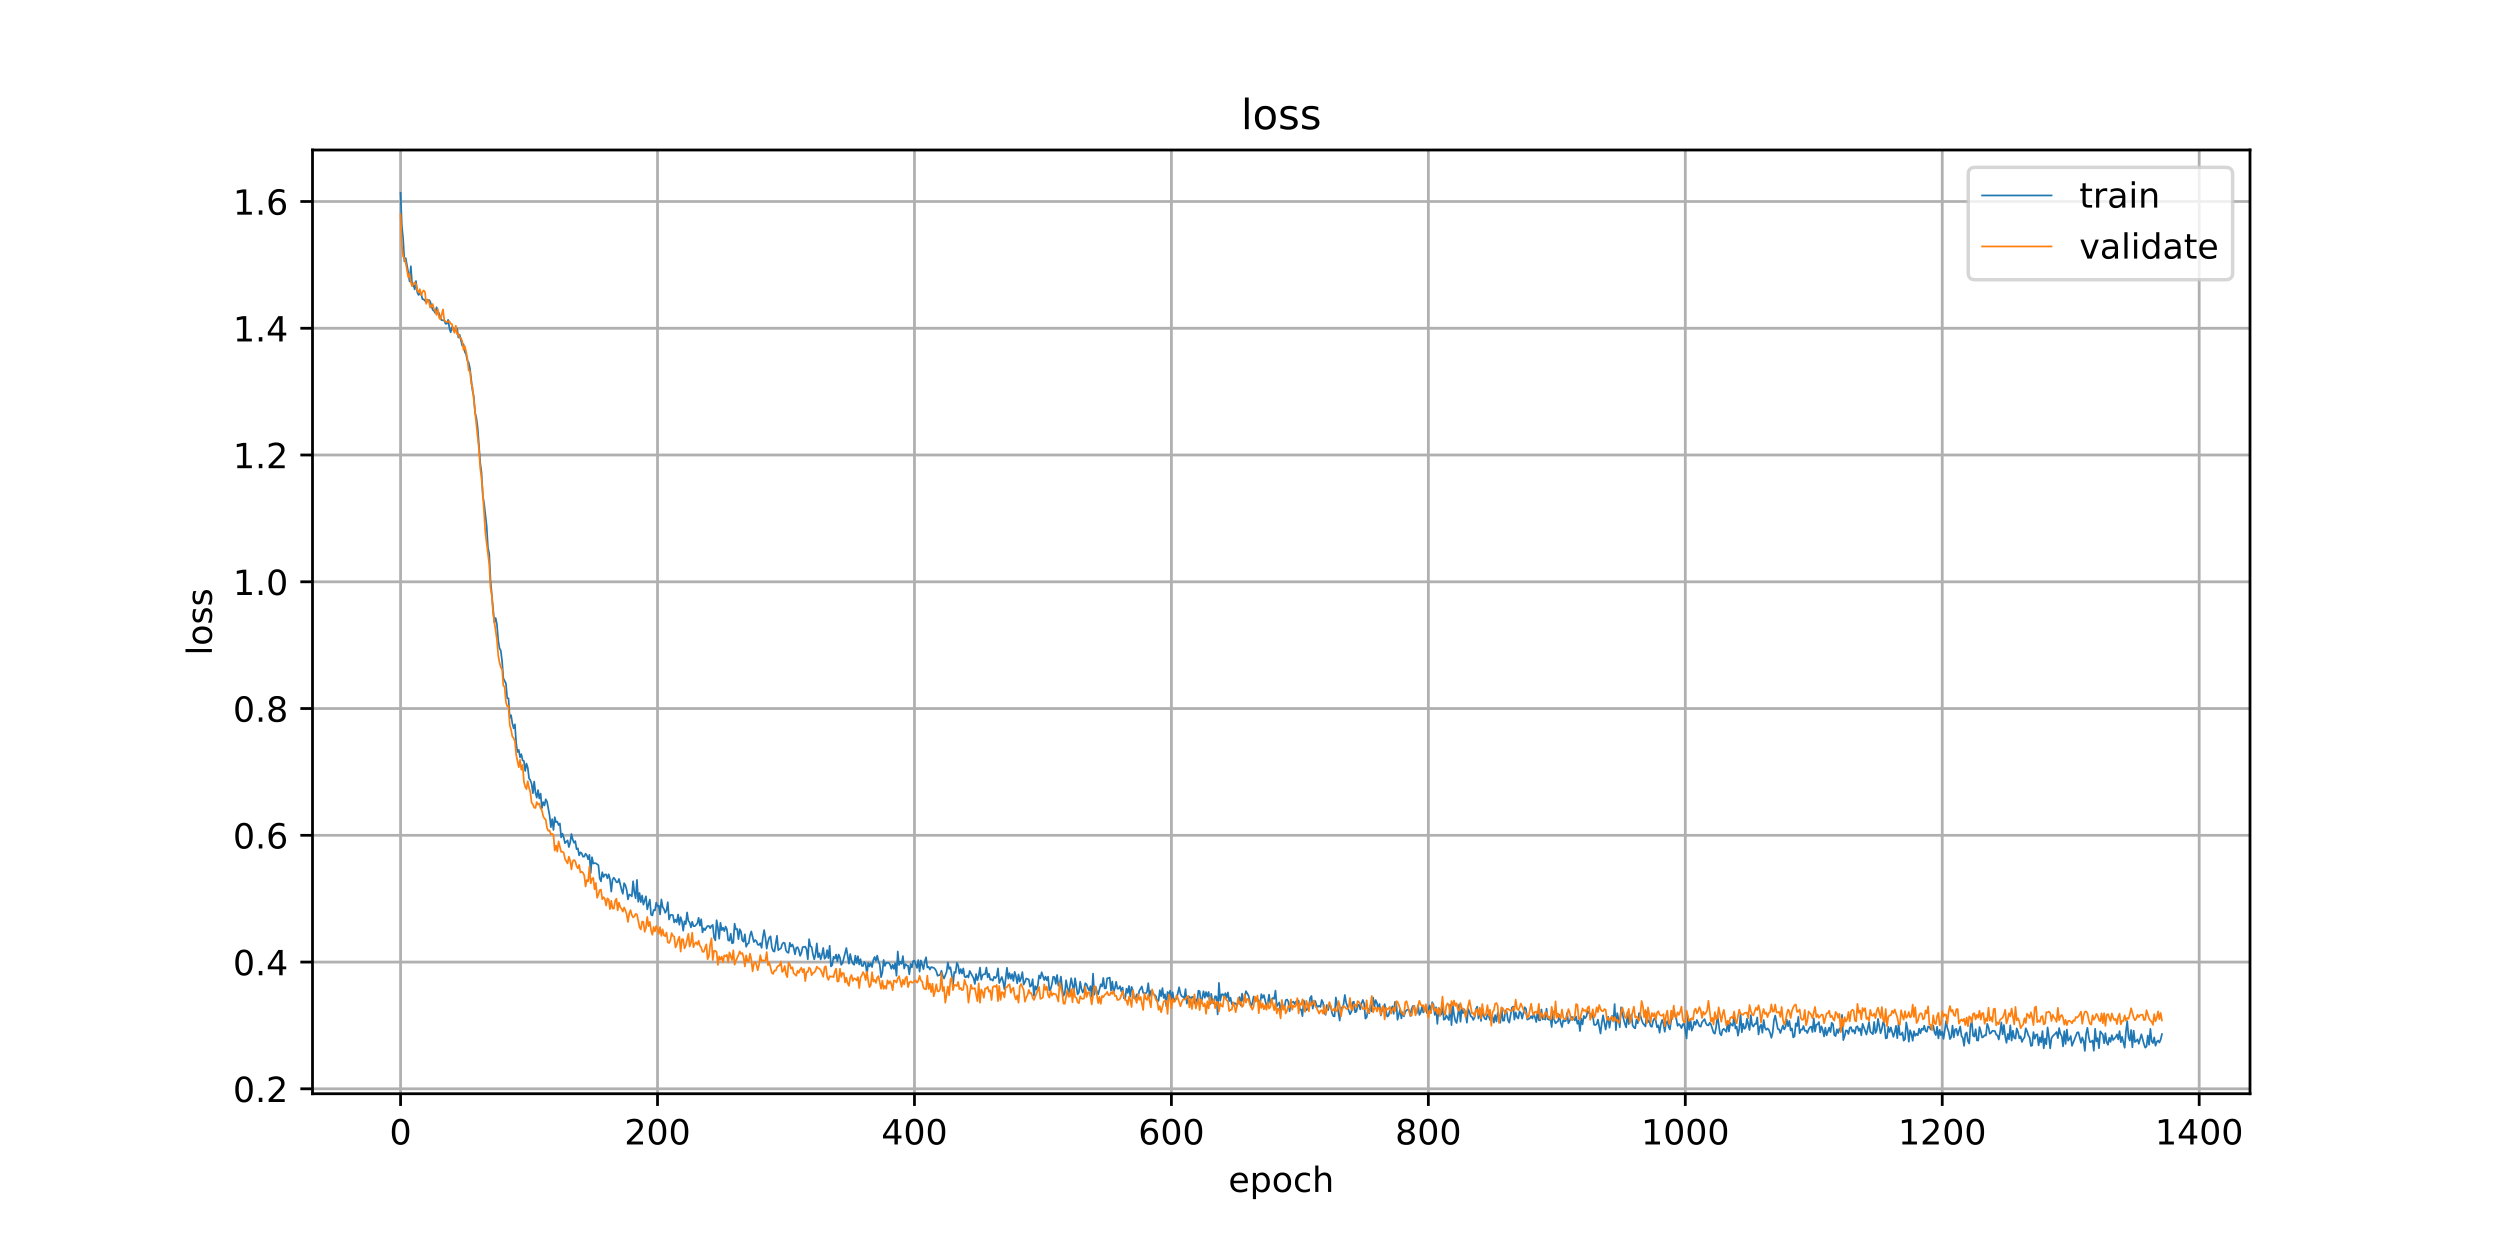 <?xml version="1.0" encoding="utf-8" standalone="no"?>
<!DOCTYPE svg PUBLIC "-//W3C//DTD SVG 1.1//EN"
  "http://www.w3.org/Graphics/SVG/1.1/DTD/svg11.dtd">
<!-- Created with matplotlib (https://matplotlib.org/) -->
<svg height="360pt" version="1.1" viewBox="0 0 720 360" width="720pt" xmlns="http://www.w3.org/2000/svg" xmlns:xlink="http://www.w3.org/1999/xlink">
 <defs>
  <style type="text/css">
*{stroke-linecap:butt;stroke-linejoin:round;}
  </style>
 </defs>
 <g id="figure_1">
  <g id="patch_1">
   <path d="M 0 360 
L 720 360 
L 720 0 
L 0 0 
z
" style="fill:#ffffff;"/>
  </g>
  <g id="axes_1">
   <g id="patch_2">
    <path d="M 90 315 
L 648 315 
L 648 43.2 
L 90 43.2 
z
" style="fill:#ffffff;"/>
   </g>
   <g id="matplotlib.axis_1">
    <g id="xtick_1">
     <g id="line2d_1">
      <path clip-path="url(#pacb095e95a)" d="M 115.364 315 
L 115.364 43.2 
" style="fill:none;stroke:#b0b0b0;stroke-linecap:square;stroke-width:0.8;"/>
     </g>
     <g id="line2d_2">
      <defs>
       <path d="M 0 0 
L 0 3.5 
" id="m65e2d1f40c" style="stroke:#000000;stroke-width:0.8;"/>
      </defs>
      <g>
       <use style="stroke:#000000;stroke-width:0.8;" x="115.364" xlink:href="#m65e2d1f40c" y="315"/>
      </g>
     </g>
     <g id="text_1">
      <!-- 0 -->
      <defs>
       <path d="M 31.781 66.406 
Q 24.172 66.406 20.328 58.906 
Q 16.5 51.422 16.5 36.375 
Q 16.5 21.391 20.328 13.891 
Q 24.172 6.391 31.781 6.391 
Q 39.453 6.391 43.281 13.891 
Q 47.125 21.391 47.125 36.375 
Q 47.125 51.422 43.281 58.906 
Q 39.453 66.406 31.781 66.406 
z
M 31.781 74.219 
Q 44.047 74.219 50.516 64.516 
Q 56.984 54.828 56.984 36.375 
Q 56.984 17.969 50.516 8.266 
Q 44.047 -1.422 31.781 -1.422 
Q 19.531 -1.422 13.062 8.266 
Q 6.594 17.969 6.594 36.375 
Q 6.594 54.828 13.062 64.516 
Q 19.531 74.219 31.781 74.219 
z
" id="DejaVuSans-48"/>
      </defs>
      <g transform="translate(112.182 329.598)scale(0.1 -0.1)">
       <use xlink:href="#DejaVuSans-48"/>
      </g>
     </g>
    </g>
    <g id="xtick_2">
     <g id="line2d_3">
      <path clip-path="url(#pacb095e95a)" d="M 189.364 315 
L 189.364 43.2 
" style="fill:none;stroke:#b0b0b0;stroke-linecap:square;stroke-width:0.8;"/>
     </g>
     <g id="line2d_4">
      <g>
       <use style="stroke:#000000;stroke-width:0.8;" x="189.364" xlink:href="#m65e2d1f40c" y="315"/>
      </g>
     </g>
     <g id="text_2">
      <!-- 200 -->
      <defs>
       <path d="M 19.188 8.297 
L 53.609 8.297 
L 53.609 0 
L 7.328 0 
L 7.328 8.297 
Q 12.938 14.109 22.625 23.891 
Q 32.328 33.688 34.812 36.531 
Q 39.547 41.844 41.422 45.531 
Q 43.312 49.219 43.312 52.781 
Q 43.312 58.594 39.234 62.25 
Q 35.156 65.922 28.609 65.922 
Q 23.969 65.922 18.812 64.312 
Q 13.672 62.703 7.812 59.422 
L 7.812 69.391 
Q 13.766 71.781 18.938 73 
Q 24.125 74.219 28.422 74.219 
Q 39.75 74.219 46.484 68.547 
Q 53.219 62.891 53.219 53.422 
Q 53.219 48.922 51.531 44.891 
Q 49.859 40.875 45.406 35.406 
Q 44.188 33.984 37.641 27.219 
Q 31.109 20.453 19.188 8.297 
z
" id="DejaVuSans-50"/>
      </defs>
      <g transform="translate(179.82 329.598)scale(0.1 -0.1)">
       <use xlink:href="#DejaVuSans-50"/>
       <use x="63.623" xlink:href="#DejaVuSans-48"/>
       <use x="127.246" xlink:href="#DejaVuSans-48"/>
      </g>
     </g>
    </g>
    <g id="xtick_3">
     <g id="line2d_5">
      <path clip-path="url(#pacb095e95a)" d="M 263.364 315 
L 263.364 43.2 
" style="fill:none;stroke:#b0b0b0;stroke-linecap:square;stroke-width:0.8;"/>
     </g>
     <g id="line2d_6">
      <g>
       <use style="stroke:#000000;stroke-width:0.8;" x="263.364" xlink:href="#m65e2d1f40c" y="315"/>
      </g>
     </g>
     <g id="text_3">
      <!-- 400 -->
      <defs>
       <path d="M 37.797 64.312 
L 12.891 25.391 
L 37.797 25.391 
z
M 35.203 72.906 
L 47.609 72.906 
L 47.609 25.391 
L 58.016 25.391 
L 58.016 17.188 
L 47.609 17.188 
L 47.609 0 
L 37.797 0 
L 37.797 17.188 
L 4.891 17.188 
L 4.891 26.703 
z
" id="DejaVuSans-52"/>
      </defs>
      <g transform="translate(253.821 329.598)scale(0.1 -0.1)">
       <use xlink:href="#DejaVuSans-52"/>
       <use x="63.623" xlink:href="#DejaVuSans-48"/>
       <use x="127.246" xlink:href="#DejaVuSans-48"/>
      </g>
     </g>
    </g>
    <g id="xtick_4">
     <g id="line2d_7">
      <path clip-path="url(#pacb095e95a)" d="M 337.365 315 
L 337.365 43.2 
" style="fill:none;stroke:#b0b0b0;stroke-linecap:square;stroke-width:0.8;"/>
     </g>
     <g id="line2d_8">
      <g>
       <use style="stroke:#000000;stroke-width:0.8;" x="337.365" xlink:href="#m65e2d1f40c" y="315"/>
      </g>
     </g>
     <g id="text_4">
      <!-- 600 -->
      <defs>
       <path d="M 33.016 40.375 
Q 26.375 40.375 22.484 35.828 
Q 18.609 31.297 18.609 23.391 
Q 18.609 15.531 22.484 10.953 
Q 26.375 6.391 33.016 6.391 
Q 39.656 6.391 43.531 10.953 
Q 47.406 15.531 47.406 23.391 
Q 47.406 31.297 43.531 35.828 
Q 39.656 40.375 33.016 40.375 
z
M 52.594 71.297 
L 52.594 62.312 
Q 48.875 64.062 45.094 64.984 
Q 41.312 65.922 37.594 65.922 
Q 27.828 65.922 22.672 59.328 
Q 17.531 52.734 16.797 39.406 
Q 19.672 43.656 24.016 45.922 
Q 28.375 48.188 33.594 48.188 
Q 44.578 48.188 50.953 41.516 
Q 57.328 34.859 57.328 23.391 
Q 57.328 12.156 50.688 5.359 
Q 44.047 -1.422 33.016 -1.422 
Q 20.359 -1.422 13.672 8.266 
Q 6.984 17.969 6.984 36.375 
Q 6.984 53.656 15.188 63.938 
Q 23.391 74.219 37.203 74.219 
Q 40.922 74.219 44.703 73.484 
Q 48.484 72.75 52.594 71.297 
z
" id="DejaVuSans-54"/>
      </defs>
      <g transform="translate(327.821 329.598)scale(0.1 -0.1)">
       <use xlink:href="#DejaVuSans-54"/>
       <use x="63.623" xlink:href="#DejaVuSans-48"/>
       <use x="127.246" xlink:href="#DejaVuSans-48"/>
      </g>
     </g>
    </g>
    <g id="xtick_5">
     <g id="line2d_9">
      <path clip-path="url(#pacb095e95a)" d="M 411.365 315 
L 411.365 43.2 
" style="fill:none;stroke:#b0b0b0;stroke-linecap:square;stroke-width:0.8;"/>
     </g>
     <g id="line2d_10">
      <g>
       <use style="stroke:#000000;stroke-width:0.8;" x="411.365" xlink:href="#m65e2d1f40c" y="315"/>
      </g>
     </g>
     <g id="text_5">
      <!-- 800 -->
      <defs>
       <path d="M 31.781 34.625 
Q 24.75 34.625 20.719 30.859 
Q 16.703 27.094 16.703 20.516 
Q 16.703 13.922 20.719 10.156 
Q 24.75 6.391 31.781 6.391 
Q 38.812 6.391 42.859 10.172 
Q 46.922 13.969 46.922 20.516 
Q 46.922 27.094 42.891 30.859 
Q 38.875 34.625 31.781 34.625 
z
M 21.922 38.812 
Q 15.578 40.375 12.031 44.719 
Q 8.5 49.078 8.5 55.328 
Q 8.5 64.062 14.719 69.141 
Q 20.953 74.219 31.781 74.219 
Q 42.672 74.219 48.875 69.141 
Q 55.078 64.062 55.078 55.328 
Q 55.078 49.078 51.531 44.719 
Q 48 40.375 41.703 38.812 
Q 48.828 37.156 52.797 32.312 
Q 56.781 27.484 56.781 20.516 
Q 56.781 9.906 50.312 4.234 
Q 43.844 -1.422 31.781 -1.422 
Q 19.734 -1.422 13.25 4.234 
Q 6.781 9.906 6.781 20.516 
Q 6.781 27.484 10.781 32.312 
Q 14.797 37.156 21.922 38.812 
z
M 18.312 54.391 
Q 18.312 48.734 21.844 45.562 
Q 25.391 42.391 31.781 42.391 
Q 38.141 42.391 41.719 45.562 
Q 45.312 48.734 45.312 54.391 
Q 45.312 60.062 41.719 63.234 
Q 38.141 66.406 31.781 66.406 
Q 25.391 66.406 21.844 63.234 
Q 18.312 60.062 18.312 54.391 
z
" id="DejaVuSans-56"/>
      </defs>
      <g transform="translate(401.821 329.598)scale(0.1 -0.1)">
       <use xlink:href="#DejaVuSans-56"/>
       <use x="63.623" xlink:href="#DejaVuSans-48"/>
       <use x="127.246" xlink:href="#DejaVuSans-48"/>
      </g>
     </g>
    </g>
    <g id="xtick_6">
     <g id="line2d_11">
      <path clip-path="url(#pacb095e95a)" d="M 485.366 315 
L 485.366 43.2 
" style="fill:none;stroke:#b0b0b0;stroke-linecap:square;stroke-width:0.8;"/>
     </g>
     <g id="line2d_12">
      <g>
       <use style="stroke:#000000;stroke-width:0.8;" x="485.366" xlink:href="#m65e2d1f40c" y="315"/>
      </g>
     </g>
     <g id="text_6">
      <!-- 1000 -->
      <defs>
       <path d="M 12.406 8.297 
L 28.516 8.297 
L 28.516 63.922 
L 10.984 60.406 
L 10.984 69.391 
L 28.422 72.906 
L 38.281 72.906 
L 38.281 8.297 
L 54.391 8.297 
L 54.391 0 
L 12.406 0 
z
" id="DejaVuSans-49"/>
      </defs>
      <g transform="translate(472.641 329.598)scale(0.1 -0.1)">
       <use xlink:href="#DejaVuSans-49"/>
       <use x="63.623" xlink:href="#DejaVuSans-48"/>
       <use x="127.246" xlink:href="#DejaVuSans-48"/>
       <use x="190.869" xlink:href="#DejaVuSans-48"/>
      </g>
     </g>
    </g>
    <g id="xtick_7">
     <g id="line2d_13">
      <path clip-path="url(#pacb095e95a)" d="M 559.366 315 
L 559.366 43.2 
" style="fill:none;stroke:#b0b0b0;stroke-linecap:square;stroke-width:0.8;"/>
     </g>
     <g id="line2d_14">
      <g>
       <use style="stroke:#000000;stroke-width:0.8;" x="559.366" xlink:href="#m65e2d1f40c" y="315"/>
      </g>
     </g>
     <g id="text_7">
      <!-- 1200 -->
      <g transform="translate(546.641 329.598)scale(0.1 -0.1)">
       <use xlink:href="#DejaVuSans-49"/>
       <use x="63.623" xlink:href="#DejaVuSans-50"/>
       <use x="127.246" xlink:href="#DejaVuSans-48"/>
       <use x="190.869" xlink:href="#DejaVuSans-48"/>
      </g>
     </g>
    </g>
    <g id="xtick_8">
     <g id="line2d_15">
      <path clip-path="url(#pacb095e95a)" d="M 633.366 315 
L 633.366 43.2 
" style="fill:none;stroke:#b0b0b0;stroke-linecap:square;stroke-width:0.8;"/>
     </g>
     <g id="line2d_16">
      <g>
       <use style="stroke:#000000;stroke-width:0.8;" x="633.366" xlink:href="#m65e2d1f40c" y="315"/>
      </g>
     </g>
     <g id="text_8">
      <!-- 1400 -->
      <g transform="translate(620.641 329.598)scale(0.1 -0.1)">
       <use xlink:href="#DejaVuSans-49"/>
       <use x="63.623" xlink:href="#DejaVuSans-52"/>
       <use x="127.246" xlink:href="#DejaVuSans-48"/>
       <use x="190.869" xlink:href="#DejaVuSans-48"/>
      </g>
     </g>
    </g>
    <g id="text_9">
     <!-- epoch -->
     <defs>
      <path d="M 56.203 29.594 
L 56.203 25.203 
L 14.891 25.203 
Q 15.484 15.922 20.484 11.062 
Q 25.484 6.203 34.422 6.203 
Q 39.594 6.203 44.453 7.469 
Q 49.312 8.734 54.109 11.281 
L 54.109 2.781 
Q 49.266 0.734 44.188 -0.344 
Q 39.109 -1.422 33.891 -1.422 
Q 20.797 -1.422 13.156 6.188 
Q 5.516 13.812 5.516 26.812 
Q 5.516 40.234 12.766 48.109 
Q 20.016 56 32.328 56 
Q 43.359 56 49.781 48.891 
Q 56.203 41.797 56.203 29.594 
z
M 47.219 32.234 
Q 47.125 39.594 43.094 43.984 
Q 39.062 48.391 32.422 48.391 
Q 24.906 48.391 20.391 44.141 
Q 15.875 39.891 15.188 32.172 
z
" id="DejaVuSans-101"/>
      <path d="M 18.109 8.203 
L 18.109 -20.797 
L 9.078 -20.797 
L 9.078 54.688 
L 18.109 54.688 
L 18.109 46.391 
Q 20.953 51.266 25.266 53.625 
Q 29.594 56 35.594 56 
Q 45.562 56 51.781 48.094 
Q 58.016 40.188 58.016 27.297 
Q 58.016 14.406 51.781 6.484 
Q 45.562 -1.422 35.594 -1.422 
Q 29.594 -1.422 25.266 0.953 
Q 20.953 3.328 18.109 8.203 
z
M 48.688 27.297 
Q 48.688 37.203 44.609 42.844 
Q 40.531 48.484 33.406 48.484 
Q 26.266 48.484 22.188 42.844 
Q 18.109 37.203 18.109 27.297 
Q 18.109 17.391 22.188 11.75 
Q 26.266 6.109 33.406 6.109 
Q 40.531 6.109 44.609 11.75 
Q 48.688 17.391 48.688 27.297 
z
" id="DejaVuSans-112"/>
      <path d="M 30.609 48.391 
Q 23.391 48.391 19.188 42.75 
Q 14.984 37.109 14.984 27.297 
Q 14.984 17.484 19.156 11.844 
Q 23.344 6.203 30.609 6.203 
Q 37.797 6.203 41.984 11.859 
Q 46.188 17.531 46.188 27.297 
Q 46.188 37.016 41.984 42.703 
Q 37.797 48.391 30.609 48.391 
z
M 30.609 56 
Q 42.328 56 49.016 48.375 
Q 55.719 40.766 55.719 27.297 
Q 55.719 13.875 49.016 6.219 
Q 42.328 -1.422 30.609 -1.422 
Q 18.844 -1.422 12.172 6.219 
Q 5.516 13.875 5.516 27.297 
Q 5.516 40.766 12.172 48.375 
Q 18.844 56 30.609 56 
z
" id="DejaVuSans-111"/>
      <path d="M 48.781 52.594 
L 48.781 44.188 
Q 44.969 46.297 41.141 47.344 
Q 37.312 48.391 33.406 48.391 
Q 24.656 48.391 19.812 42.844 
Q 14.984 37.312 14.984 27.297 
Q 14.984 17.281 19.812 11.734 
Q 24.656 6.203 33.406 6.203 
Q 37.312 6.203 41.141 7.25 
Q 44.969 8.297 48.781 10.406 
L 48.781 2.094 
Q 45.016 0.344 40.984 -0.531 
Q 36.969 -1.422 32.422 -1.422 
Q 20.062 -1.422 12.781 6.344 
Q 5.516 14.109 5.516 27.297 
Q 5.516 40.672 12.859 48.328 
Q 20.219 56 33.016 56 
Q 37.156 56 41.109 55.141 
Q 45.062 54.297 48.781 52.594 
z
" id="DejaVuSans-99"/>
      <path d="M 54.891 33.016 
L 54.891 0 
L 45.906 0 
L 45.906 32.719 
Q 45.906 40.484 42.875 44.328 
Q 39.844 48.188 33.797 48.188 
Q 26.516 48.188 22.312 43.547 
Q 18.109 38.922 18.109 30.906 
L 18.109 0 
L 9.078 0 
L 9.078 75.984 
L 18.109 75.984 
L 18.109 46.188 
Q 21.344 51.125 25.703 53.562 
Q 30.078 56 35.797 56 
Q 45.219 56 50.047 50.172 
Q 54.891 44.344 54.891 33.016 
z
" id="DejaVuSans-104"/>
     </defs>
     <g transform="translate(353.772 343.277)scale(0.1 -0.1)">
      <use xlink:href="#DejaVuSans-101"/>
      <use x="61.523" xlink:href="#DejaVuSans-112"/>
      <use x="125" xlink:href="#DejaVuSans-111"/>
      <use x="186.182" xlink:href="#DejaVuSans-99"/>
      <use x="241.162" xlink:href="#DejaVuSans-104"/>
     </g>
    </g>
   </g>
   <g id="matplotlib.axis_2">
    <g id="ytick_1">
     <g id="line2d_17">
      <path clip-path="url(#pacb095e95a)" d="M 90 313.58 
L 648 313.58 
" style="fill:none;stroke:#b0b0b0;stroke-linecap:square;stroke-width:0.8;"/>
     </g>
     <g id="line2d_18">
      <defs>
       <path d="M 0 0 
L -3.5 0 
" id="ma1fa877f07" style="stroke:#000000;stroke-width:0.8;"/>
      </defs>
      <g>
       <use style="stroke:#000000;stroke-width:0.8;" x="90" xlink:href="#ma1fa877f07" y="313.58"/>
      </g>
     </g>
     <g id="text_10">
      <!-- 0.2 -->
      <defs>
       <path d="M 10.688 12.406 
L 21 12.406 
L 21 0 
L 10.688 0 
z
" id="DejaVuSans-46"/>
      </defs>
      <g transform="translate(67.097 317.379)scale(0.1 -0.1)">
       <use xlink:href="#DejaVuSans-48"/>
       <use x="63.623" xlink:href="#DejaVuSans-46"/>
       <use x="95.41" xlink:href="#DejaVuSans-50"/>
      </g>
     </g>
    </g>
    <g id="ytick_2">
     <g id="line2d_19">
      <path clip-path="url(#pacb095e95a)" d="M 90 277.073 
L 648 277.073 
" style="fill:none;stroke:#b0b0b0;stroke-linecap:square;stroke-width:0.8;"/>
     </g>
     <g id="line2d_20">
      <g>
       <use style="stroke:#000000;stroke-width:0.8;" x="90" xlink:href="#ma1fa877f07" y="277.073"/>
      </g>
     </g>
     <g id="text_11">
      <!-- 0.4 -->
      <g transform="translate(67.097 280.872)scale(0.1 -0.1)">
       <use xlink:href="#DejaVuSans-48"/>
       <use x="63.623" xlink:href="#DejaVuSans-46"/>
       <use x="95.41" xlink:href="#DejaVuSans-52"/>
      </g>
     </g>
    </g>
    <g id="ytick_3">
     <g id="line2d_21">
      <path clip-path="url(#pacb095e95a)" d="M 90 240.566 
L 648 240.566 
" style="fill:none;stroke:#b0b0b0;stroke-linecap:square;stroke-width:0.8;"/>
     </g>
     <g id="line2d_22">
      <g>
       <use style="stroke:#000000;stroke-width:0.8;" x="90" xlink:href="#ma1fa877f07" y="240.566"/>
      </g>
     </g>
     <g id="text_12">
      <!-- 0.6 -->
      <g transform="translate(67.097 244.365)scale(0.1 -0.1)">
       <use xlink:href="#DejaVuSans-48"/>
       <use x="63.623" xlink:href="#DejaVuSans-46"/>
       <use x="95.41" xlink:href="#DejaVuSans-54"/>
      </g>
     </g>
    </g>
    <g id="ytick_4">
     <g id="line2d_23">
      <path clip-path="url(#pacb095e95a)" d="M 90 204.059 
L 648 204.059 
" style="fill:none;stroke:#b0b0b0;stroke-linecap:square;stroke-width:0.8;"/>
     </g>
     <g id="line2d_24">
      <g>
       <use style="stroke:#000000;stroke-width:0.8;" x="90" xlink:href="#ma1fa877f07" y="204.059"/>
      </g>
     </g>
     <g id="text_13">
      <!-- 0.8 -->
      <g transform="translate(67.097 207.858)scale(0.1 -0.1)">
       <use xlink:href="#DejaVuSans-48"/>
       <use x="63.623" xlink:href="#DejaVuSans-46"/>
       <use x="95.41" xlink:href="#DejaVuSans-56"/>
      </g>
     </g>
    </g>
    <g id="ytick_5">
     <g id="line2d_25">
      <path clip-path="url(#pacb095e95a)" d="M 90 167.552 
L 648 167.552 
" style="fill:none;stroke:#b0b0b0;stroke-linecap:square;stroke-width:0.8;"/>
     </g>
     <g id="line2d_26">
      <g>
       <use style="stroke:#000000;stroke-width:0.8;" x="90" xlink:href="#ma1fa877f07" y="167.552"/>
      </g>
     </g>
     <g id="text_14">
      <!-- 1.0 -->
      <g transform="translate(67.097 171.351)scale(0.1 -0.1)">
       <use xlink:href="#DejaVuSans-49"/>
       <use x="63.623" xlink:href="#DejaVuSans-46"/>
       <use x="95.41" xlink:href="#DejaVuSans-48"/>
      </g>
     </g>
    </g>
    <g id="ytick_6">
     <g id="line2d_27">
      <path clip-path="url(#pacb095e95a)" d="M 90 131.045 
L 648 131.045 
" style="fill:none;stroke:#b0b0b0;stroke-linecap:square;stroke-width:0.8;"/>
     </g>
     <g id="line2d_28">
      <g>
       <use style="stroke:#000000;stroke-width:0.8;" x="90" xlink:href="#ma1fa877f07" y="131.045"/>
      </g>
     </g>
     <g id="text_15">
      <!-- 1.2 -->
      <g transform="translate(67.097 134.844)scale(0.1 -0.1)">
       <use xlink:href="#DejaVuSans-49"/>
       <use x="63.623" xlink:href="#DejaVuSans-46"/>
       <use x="95.41" xlink:href="#DejaVuSans-50"/>
      </g>
     </g>
    </g>
    <g id="ytick_7">
     <g id="line2d_29">
      <path clip-path="url(#pacb095e95a)" d="M 90 94.538 
L 648 94.538 
" style="fill:none;stroke:#b0b0b0;stroke-linecap:square;stroke-width:0.8;"/>
     </g>
     <g id="line2d_30">
      <g>
       <use style="stroke:#000000;stroke-width:0.8;" x="90" xlink:href="#ma1fa877f07" y="94.538"/>
      </g>
     </g>
     <g id="text_16">
      <!-- 1.4 -->
      <g transform="translate(67.097 98.338)scale(0.1 -0.1)">
       <use xlink:href="#DejaVuSans-49"/>
       <use x="63.623" xlink:href="#DejaVuSans-46"/>
       <use x="95.41" xlink:href="#DejaVuSans-52"/>
      </g>
     </g>
    </g>
    <g id="ytick_8">
     <g id="line2d_31">
      <path clip-path="url(#pacb095e95a)" d="M 90 58.031 
L 648 58.031 
" style="fill:none;stroke:#b0b0b0;stroke-linecap:square;stroke-width:0.8;"/>
     </g>
     <g id="line2d_32">
      <g>
       <use style="stroke:#000000;stroke-width:0.8;" x="90" xlink:href="#ma1fa877f07" y="58.031"/>
      </g>
     </g>
     <g id="text_17">
      <!-- 1.6 -->
      <g transform="translate(67.097 61.831)scale(0.1 -0.1)">
       <use xlink:href="#DejaVuSans-49"/>
       <use x="63.623" xlink:href="#DejaVuSans-46"/>
       <use x="95.41" xlink:href="#DejaVuSans-54"/>
      </g>
     </g>
    </g>
    <g id="text_18">
     <!-- loss -->
     <defs>
      <path d="M 9.422 75.984 
L 18.406 75.984 
L 18.406 0 
L 9.422 0 
z
" id="DejaVuSans-108"/>
      <path d="M 44.281 53.078 
L 44.281 44.578 
Q 40.484 46.531 36.375 47.5 
Q 32.281 48.484 27.875 48.484 
Q 21.188 48.484 17.844 46.438 
Q 14.5 44.391 14.5 40.281 
Q 14.5 37.156 16.891 35.375 
Q 19.281 33.594 26.516 31.984 
L 29.594 31.297 
Q 39.156 29.25 43.188 25.516 
Q 47.219 21.781 47.219 15.094 
Q 47.219 7.469 41.188 3.016 
Q 35.156 -1.422 24.609 -1.422 
Q 20.219 -1.422 15.453 -0.562 
Q 10.688 0.297 5.422 2 
L 5.422 11.281 
Q 10.406 8.688 15.234 7.391 
Q 20.062 6.109 24.812 6.109 
Q 31.156 6.109 34.562 8.281 
Q 37.984 10.453 37.984 14.406 
Q 37.984 18.062 35.516 20.016 
Q 33.062 21.969 24.703 23.781 
L 21.578 24.516 
Q 13.234 26.266 9.516 29.906 
Q 5.812 33.547 5.812 39.891 
Q 5.812 47.609 11.281 51.797 
Q 16.75 56 26.812 56 
Q 31.781 56 36.172 55.266 
Q 40.578 54.547 44.281 53.078 
z
" id="DejaVuSans-115"/>
     </defs>
     <g transform="translate(61.017 188.758)rotate(-90)scale(0.1 -0.1)">
      <use xlink:href="#DejaVuSans-108"/>
      <use x="27.783" xlink:href="#DejaVuSans-111"/>
      <use x="88.965" xlink:href="#DejaVuSans-115"/>
      <use x="141.064" xlink:href="#DejaVuSans-115"/>
     </g>
    </g>
   </g>
   <g id="line2d_33">
    <path clip-path="url(#pacb095e95a)" d="M 115.364 55.555 
L 115.734 65.114 
L 116.104 68.711 
L 116.474 75.269 
L 116.844 74.338 
L 117.584 78.487 
L 117.954 81.049 
L 118.324 76.687 
L 118.694 82.069 
L 119.064 82.077 
L 119.434 83.347 
L 119.804 80.953 
L 120.174 84.167 
L 120.544 84.944 
L 120.914 84.503 
L 121.284 84.472 
L 121.654 86.129 
L 122.024 86.232 
L 122.394 86.583 
L 122.764 87.09 
L 123.504 86.352 
L 123.874 86.782 
L 124.614 89.237 
L 124.984 89.482 
L 125.354 90.148 
L 125.724 88.509 
L 126.094 89.727 
L 126.464 90.285 
L 126.834 91.622 
L 127.204 92.194 
L 127.944 92.295 
L 128.314 93.24 
L 128.684 93.226 
L 129.054 92.122 
L 129.424 94.454 
L 129.794 95.685 
L 130.164 94.189 
L 130.534 94.547 
L 130.904 95.251 
L 131.274 94.701 
L 131.644 94.617 
L 132.014 97.195 
L 132.384 96.422 
L 133.124 99.569 
L 133.494 99.13 
L 133.864 101.323 
L 134.234 102.036 
L 134.604 103.814 
L 134.974 104.409 
L 135.344 106.091 
L 136.084 112.532 
L 136.454 114.226 
L 136.824 118.906 
L 137.194 120.347 
L 137.564 123.17 
L 138.304 133.301 
L 138.674 136.04 
L 139.044 142.77 
L 139.414 144.98 
L 140.154 151.449 
L 140.524 157.726 
L 140.894 159.458 
L 141.264 167.203 
L 142.374 179.29 
L 142.744 178.001 
L 143.114 179.805 
L 143.484 184.378 
L 143.854 186.714 
L 144.224 187.356 
L 144.594 190.359 
L 144.964 195.356 
L 145.704 196.853 
L 146.074 201.053 
L 146.444 201.126 
L 146.814 206.738 
L 147.184 205.992 
L 147.554 208.282 
L 147.924 209.738 
L 148.294 208.628 
L 148.664 214.071 
L 149.034 216.575 
L 149.404 215.971 
L 149.774 218.102 
L 150.144 217.209 
L 150.514 219.002 
L 150.884 219.152 
L 151.254 222.028 
L 151.624 219.921 
L 151.994 221.096 
L 152.364 224.124 
L 152.734 224.702 
L 153.104 225.757 
L 153.474 228.436 
L 153.844 225.089 
L 154.214 228.23 
L 154.584 229.709 
L 154.954 227.55 
L 155.324 229.958 
L 155.694 228.562 
L 156.064 232.74 
L 156.434 231.026 
L 156.804 231.975 
L 157.174 230.2 
L 157.544 230.899 
L 158.284 234.9 
L 158.654 238.214 
L 159.024 235.912 
L 159.394 239.025 
L 159.764 235.356 
L 160.134 236.784 
L 160.504 236.642 
L 160.874 237.623 
L 161.244 237.154 
L 161.614 241.164 
L 161.984 240.086 
L 162.354 241.203 
L 162.724 242.833 
L 163.464 242.021 
L 163.834 243.943 
L 164.204 242.681 
L 164.574 240.196 
L 164.944 241.758 
L 165.314 242.734 
L 165.684 242.233 
L 166.054 244.552 
L 166.424 244.319 
L 166.794 246.347 
L 167.164 245.471 
L 167.534 245.759 
L 167.904 246.728 
L 168.274 246.693 
L 168.644 245.857 
L 169.014 246.342 
L 169.384 247.467 
L 169.754 246.211 
L 170.124 251.407 
L 170.494 246.886 
L 170.864 248.694 
L 171.234 248.59 
L 171.604 248.625 
L 172.344 249.176 
L 172.714 252.945 
L 173.084 253.828 
L 173.454 251.209 
L 173.824 252.558 
L 174.194 251.874 
L 174.564 251.839 
L 174.934 252.957 
L 175.304 251.807 
L 175.674 253.228 
L 176.044 256.775 
L 176.414 253.327 
L 176.784 252.775 
L 177.154 253.311 
L 177.524 254.051 
L 177.894 254.102 
L 178.264 253.136 
L 179.004 256.243 
L 179.374 257.402 
L 179.744 254.358 
L 180.114 254.955 
L 180.484 256.3 
L 180.854 259.016 
L 181.224 257.593 
L 181.594 257.799 
L 181.964 258.137 
L 182.334 253.814 
L 182.704 257.064 
L 183.074 258.684 
L 183.444 253.417 
L 183.814 259.708 
L 184.184 257.184 
L 184.554 259.8 
L 184.924 257.929 
L 185.294 260.545 
L 186.034 258.15 
L 186.404 261.899 
L 187.144 259.087 
L 187.514 263.443 
L 187.884 263.645 
L 188.254 262.056 
L 188.624 262.207 
L 188.994 259.952 
L 189.364 261.073 
L 189.734 260.817 
L 190.104 263.353 
L 190.474 259.047 
L 190.844 261.218 
L 191.214 261.79 
L 191.584 262.887 
L 191.954 262.201 
L 192.324 259.847 
L 192.694 264.821 
L 193.064 263.562 
L 193.434 263.47 
L 193.804 263.577 
L 194.174 265.669 
L 194.544 264.857 
L 194.914 265.583 
L 195.284 263.383 
L 195.654 266.322 
L 196.024 264.143 
L 196.394 265.348 
L 196.764 268.025 
L 197.134 265.348 
L 197.504 266.138 
L 197.874 262.79 
L 198.244 265.166 
L 198.614 265.696 
L 198.984 267.069 
L 199.354 265.473 
L 199.724 266.733 
L 200.094 266.751 
L 200.834 265.923 
L 201.204 264.325 
L 201.574 266.58 
L 201.944 264.748 
L 202.314 268.533 
L 202.684 267.35 
L 203.054 267.891 
L 203.424 267.141 
L 203.794 266.685 
L 204.164 266.681 
L 204.534 267.322 
L 204.904 266.628 
L 205.274 266.384 
L 205.644 270.025 
L 206.014 270.82 
L 206.384 265.036 
L 206.754 267.21 
L 207.124 270.346 
L 207.494 265.753 
L 207.864 267.882 
L 208.234 267.179 
L 208.604 268.159 
L 208.974 266.843 
L 209.344 267.644 
L 209.714 270.797 
L 210.084 270.935 
L 210.454 268.906 
L 210.824 271.658 
L 211.194 271.508 
L 211.564 266.028 
L 211.934 267.652 
L 212.304 267.546 
L 212.674 270.46 
L 213.044 267.624 
L 213.414 268.338 
L 213.784 270.876 
L 214.154 271.22 
L 214.524 269.084 
L 214.894 272.663 
L 215.264 271.829 
L 215.634 271.665 
L 216.004 269.431 
L 216.374 268.244 
L 217.114 271.307 
L 217.484 270.73 
L 217.854 271.041 
L 218.224 272.052 
L 218.594 272.151 
L 218.964 271.627 
L 219.334 272.968 
L 219.704 269.959 
L 220.074 267.869 
L 220.444 270.045 
L 220.814 273.21 
L 221.184 271.262 
L 221.554 270.014 
L 221.924 269.658 
L 222.294 272.856 
L 222.664 273.867 
L 223.034 274.069 
L 223.774 269.518 
L 224.144 273.653 
L 224.514 273.312 
L 224.884 273.173 
L 225.254 271.963 
L 225.624 271.488 
L 225.994 271.614 
L 226.364 273.719 
L 226.734 274.261 
L 227.104 274.403 
L 227.474 271.519 
L 227.844 272.602 
L 228.214 272.016 
L 228.584 273.009 
L 228.954 274.847 
L 229.324 272.991 
L 229.694 272.782 
L 230.064 273.629 
L 230.434 275.268 
L 230.804 274.385 
L 231.174 272.754 
L 231.544 272.745 
L 231.914 272.624 
L 232.284 273.417 
L 232.654 276.261 
L 233.024 270.494 
L 233.394 272.531 
L 233.764 272.751 
L 234.134 274.902 
L 234.504 276.267 
L 234.874 274.758 
L 235.244 271.706 
L 235.614 275.656 
L 235.984 274.552 
L 236.354 276.307 
L 236.724 274.92 
L 237.094 273.02 
L 237.464 276.128 
L 237.834 275.716 
L 238.204 273.655 
L 238.574 275.932 
L 238.944 272.388 
L 239.314 278.329 
L 239.684 277.927 
L 240.054 275.556 
L 240.424 276.09 
L 240.794 274.929 
L 241.164 276.873 
L 241.534 274.91 
L 241.904 275.787 
L 242.274 277.87 
L 242.644 277.394 
L 243.754 273.031 
L 244.494 277.532 
L 244.864 274.763 
L 245.234 276.506 
L 245.604 277.46 
L 245.974 277.856 
L 246.344 275.235 
L 246.714 277.349 
L 247.084 275.38 
L 247.454 277.759 
L 247.824 276.244 
L 248.194 278.161 
L 248.564 278.203 
L 248.934 277.045 
L 249.304 277.53 
L 249.674 280.655 
L 250.044 277.3 
L 250.414 278.314 
L 250.784 277.372 
L 251.154 278.511 
L 251.524 276.476 
L 251.894 275.616 
L 252.264 276.727 
L 252.634 275.218 
L 253.004 276.889 
L 253.374 277.801 
L 253.744 281.426 
L 254.114 280.135 
L 254.484 276.477 
L 254.854 278.171 
L 255.224 277.281 
L 255.964 277.292 
L 256.334 277.789 
L 256.704 279.009 
L 257.074 277.865 
L 257.444 279.042 
L 257.814 277.413 
L 258.184 280.996 
L 258.554 274.024 
L 258.924 277.905 
L 259.294 276.987 
L 259.664 277.591 
L 260.034 275.356 
L 260.404 278.919 
L 260.774 277.665 
L 261.144 278.045 
L 261.514 278.124 
L 261.884 280.596 
L 262.254 277.599 
L 262.624 278.613 
L 262.994 276.773 
L 263.364 276.695 
L 264.104 278.75 
L 264.474 276.494 
L 264.844 279.819 
L 265.214 276.603 
L 265.954 279.129 
L 266.324 276.989 
L 266.694 275.699 
L 267.064 278.624 
L 267.434 278.43 
L 267.804 279.221 
L 268.174 278.538 
L 268.914 278.712 
L 269.284 279.086 
L 269.654 279.71 
L 270.024 281.012 
L 270.764 280.739 
L 271.134 279.578 
L 271.504 281.038 
L 271.874 281.805 
L 272.614 279.925 
L 272.984 277.203 
L 273.354 279.073 
L 273.724 278.595 
L 274.094 280.762 
L 274.464 283.69 
L 274.834 279.933 
L 275.204 280.164 
L 275.574 277.281 
L 275.945 278.007 
L 276.315 280.384 
L 276.685 279.107 
L 277.055 280.366 
L 277.425 278.912 
L 277.795 281.263 
L 278.165 281.476 
L 278.535 280.939 
L 278.905 281.516 
L 279.275 279.62 
L 280.385 281.721 
L 280.755 283.377 
L 281.125 280.536 
L 281.495 282.313 
L 281.865 281.088 
L 282.235 278.668 
L 282.605 282.147 
L 282.975 280.846 
L 283.345 280.569 
L 283.715 280.579 
L 284.085 278.661 
L 284.455 281.474 
L 284.825 280.405 
L 285.195 282.164 
L 285.565 282.042 
L 285.935 282.43 
L 286.305 281.295 
L 286.675 281.698 
L 287.045 281.183 
L 287.415 278.902 
L 287.785 283.114 
L 288.525 281.376 
L 288.895 282.734 
L 289.265 284.863 
L 290.005 278.723 
L 290.375 281.838 
L 290.745 280.28 
L 291.115 281.912 
L 291.485 280.562 
L 291.855 282.517 
L 292.225 279.904 
L 292.595 281.193 
L 292.965 283.199 
L 293.335 280.665 
L 293.705 282.688 
L 294.075 281.676 
L 294.445 279.972 
L 294.815 283.562 
L 295.185 282.823 
L 295.555 281.803 
L 296.295 282.108 
L 296.665 284.143 
L 297.035 283.827 
L 297.405 282.018 
L 297.775 286.784 
L 298.145 284.005 
L 298.515 285.01 
L 298.885 283.785 
L 299.255 280.945 
L 299.625 281.756 
L 299.995 280.005 
L 300.735 282.256 
L 301.105 281.271 
L 301.475 282.323 
L 301.845 281.294 
L 302.215 285.223 
L 302.585 284.844 
L 302.955 283.379 
L 303.325 281.298 
L 303.695 281.409 
L 304.065 283.345 
L 304.435 280.8 
L 304.805 283.869 
L 305.175 283.24 
L 305.545 281.263 
L 305.915 284.738 
L 306.285 286.802 
L 306.655 286.078 
L 307.025 282.31 
L 307.765 286.373 
L 308.505 281.732 
L 309.245 285.541 
L 309.615 281.744 
L 310.355 286.365 
L 310.725 285.814 
L 311.095 282.732 
L 311.465 284.855 
L 311.835 285.833 
L 312.205 284.968 
L 312.575 283.178 
L 312.945 283.495 
L 313.315 284.61 
L 313.685 285.255 
L 314.055 284.037 
L 314.425 287.047 
L 314.795 280.41 
L 315.165 286.454 
L 315.535 284.156 
L 315.905 285.56 
L 316.275 286.388 
L 317.015 283.488 
L 317.385 284.107 
L 317.755 281.664 
L 318.125 284.66 
L 318.495 284.627 
L 318.865 281.741 
L 319.235 281.7 
L 319.605 281.536 
L 319.975 285.261 
L 320.345 282.671 
L 320.715 285.899 
L 321.085 284.556 
L 321.455 282.761 
L 321.825 284.739 
L 322.195 284.738 
L 322.565 284.029 
L 322.935 285.537 
L 323.305 284.425 
L 323.675 287.492 
L 324.045 287.649 
L 324.415 284.739 
L 324.785 285.953 
L 325.155 283.959 
L 325.525 287.026 
L 325.895 284.233 
L 326.265 285.234 
L 326.635 287.519 
L 327.005 287.705 
L 327.375 286.384 
L 327.745 287.247 
L 328.115 285.363 
L 328.855 284.1 
L 329.225 285.929 
L 329.965 286.107 
L 330.335 285.638 
L 330.705 283.166 
L 331.075 287.048 
L 331.445 285.387 
L 331.815 286.026 
L 332.555 286.52 
L 332.925 286.986 
L 333.295 288.47 
L 333.665 288.216 
L 334.035 285.182 
L 334.405 286.912 
L 334.775 284.573 
L 335.145 287.389 
L 335.515 286.365 
L 335.885 289.767 
L 336.255 285.692 
L 336.625 286.553 
L 336.995 285.316 
L 337.365 287.789 
L 337.735 285.794 
L 338.105 288.382 
L 338.475 287.661 
L 338.845 287.688 
L 339.585 284.338 
L 339.955 286.186 
L 340.325 286.914 
L 340.695 287.083 
L 341.065 287.506 
L 341.435 284.866 
L 341.805 289.05 
L 342.175 287.044 
L 342.545 287.014 
L 342.915 287.784 
L 343.285 287.133 
L 343.655 287.106 
L 344.025 289.011 
L 344.395 287.813 
L 344.765 288.585 
L 345.135 285.322 
L 345.505 285.491 
L 345.875 288.943 
L 346.245 287.452 
L 346.615 285.494 
L 346.985 287.348 
L 347.355 285.727 
L 347.725 287.001 
L 348.095 285.702 
L 348.465 289.26 
L 348.835 286.231 
L 349.205 288.72 
L 349.575 288.966 
L 349.945 286.899 
L 350.315 287.015 
L 350.685 292.138 
L 351.055 283.074 
L 351.425 288.194 
L 351.795 286.441 
L 352.165 286.292 
L 352.535 287.165 
L 352.905 286.039 
L 353.275 287.349 
L 353.645 285.83 
L 354.015 288.324 
L 354.385 287.348 
L 354.755 289.172 
L 355.125 288.694 
L 355.495 288.962 
L 355.865 288.979 
L 356.235 289.724 
L 356.975 287.139 
L 357.345 289.57 
L 357.715 286.165 
L 358.085 288.382 
L 358.455 287.413 
L 358.825 285.461 
L 359.565 286.729 
L 360.305 289.973 
L 360.675 288.881 
L 361.045 286.997 
L 361.415 288.513 
L 361.785 287.647 
L 362.155 287.78 
L 362.525 288.24 
L 362.895 289.295 
L 363.265 286.324 
L 363.635 287.381 
L 364.005 286.592 
L 364.745 289.741 
L 365.115 288.928 
L 365.485 286.456 
L 365.855 288.959 
L 366.595 287.404 
L 366.965 287.657 
L 367.335 285.303 
L 367.705 289.816 
L 368.445 288.701 
L 368.815 291.552 
L 369.185 288.839 
L 369.555 289.795 
L 369.925 290.175 
L 370.295 288.049 
L 370.665 287.857 
L 371.035 288.453 
L 371.405 291.223 
L 371.775 288.615 
L 372.145 288.696 
L 372.515 288.478 
L 372.885 289.206 
L 373.255 288.432 
L 373.995 288.169 
L 374.365 290.806 
L 374.735 290.766 
L 375.105 292.644 
L 375.475 288.135 
L 376.215 290.95 
L 376.585 290.616 
L 376.955 289.79 
L 377.325 287.399 
L 377.695 286.851 
L 378.065 290.467 
L 378.435 288.374 
L 378.805 288.308 
L 379.175 289.598 
L 379.545 289.976 
L 379.915 289.665 
L 380.285 290.001 
L 380.655 287.991 
L 381.025 288.734 
L 381.395 291.662 
L 381.765 292.267 
L 382.135 289.448 
L 382.505 290.895 
L 382.875 289.296 
L 383.245 289.786 
L 383.615 291.711 
L 383.985 292.653 
L 384.355 292.704 
L 384.725 287.281 
L 385.095 289.296 
L 385.835 293.913 
L 386.205 290.117 
L 386.575 290.667 
L 386.945 289.166 
L 387.315 286.553 
L 387.685 288.745 
L 388.795 292.123 
L 389.165 291.376 
L 389.535 288.72 
L 389.905 288.476 
L 390.275 291.555 
L 390.645 291.307 
L 391.015 289.458 
L 391.385 289.365 
L 391.755 290.699 
L 392.125 288.943 
L 392.495 287.993 
L 392.865 289.002 
L 393.235 293.355 
L 393.605 292.977 
L 393.975 290.46 
L 394.345 291.817 
L 394.715 289.47 
L 395.085 291.279 
L 395.455 287.335 
L 395.825 289.797 
L 396.195 288.022 
L 396.565 288.911 
L 396.935 290.502 
L 397.305 289.141 
L 397.675 292.459 
L 398.045 290.9 
L 398.415 290.697 
L 398.785 289.198 
L 399.525 292.767 
L 399.895 292.509 
L 400.265 291.02 
L 400.635 290.931 
L 401.005 289.815 
L 401.375 291.978 
L 401.745 288.576 
L 402.115 288.659 
L 402.485 293.691 
L 403.225 290.69 
L 403.595 293.295 
L 403.965 291.528 
L 404.335 292.699 
L 404.705 291.411 
L 405.075 290.937 
L 405.445 290.777 
L 405.815 290.851 
L 406.185 292.586 
L 406.555 290.512 
L 406.925 289.726 
L 407.295 289.667 
L 407.665 291.881 
L 408.035 291.808 
L 408.405 289.5 
L 408.775 292.287 
L 409.145 291.653 
L 409.515 289.906 
L 409.885 291.588 
L 410.255 290.663 
L 410.625 290.438 
L 410.995 291.803 
L 411.735 289.547 
L 412.105 291.689 
L 412.475 288.644 
L 412.845 289.325 
L 413.215 292.286 
L 413.585 290.103 
L 413.955 294.869 
L 414.325 290.304 
L 414.695 290.744 
L 415.065 292.202 
L 415.435 289.355 
L 415.805 293.683 
L 416.175 293.504 
L 416.545 292.426 
L 417.285 293.771 
L 417.655 289.316 
L 418.025 295.244 
L 418.395 289.326 
L 418.765 292.189 
L 419.135 294.025 
L 419.505 294.625 
L 419.875 292.413 
L 420.245 289.3 
L 420.615 294.253 
L 420.985 290.638 
L 421.355 291.78 
L 421.725 290.696 
L 422.095 292.029 
L 422.465 294.537 
L 422.835 290.581 
L 423.205 291.441 
L 423.575 292.654 
L 423.945 292.915 
L 424.315 293.735 
L 424.685 292.998 
L 425.055 290.684 
L 425.425 289.912 
L 425.795 293.329 
L 426.165 290.652 
L 426.535 294.026 
L 426.905 290.461 
L 427.275 292.6 
L 427.645 293.423 
L 428.015 293.59 
L 428.385 292.118 
L 428.755 292.641 
L 429.125 293.725 
L 429.495 293.136 
L 429.865 292.834 
L 430.235 294.515 
L 430.605 292.347 
L 430.975 294.189 
L 431.345 291.707 
L 431.715 292.537 
L 432.085 294.534 
L 432.455 290.178 
L 432.825 293.953 
L 433.195 293.956 
L 433.565 291.013 
L 433.935 291.4 
L 434.305 293.823 
L 434.675 294.521 
L 435.415 290.21 
L 435.785 289.897 
L 436.155 293.654 
L 436.525 291.541 
L 436.895 292.919 
L 437.265 293.335 
L 437.635 291.294 
L 438.005 291.722 
L 438.375 293.358 
L 439.115 290.095 
L 439.485 290.559 
L 439.855 293.645 
L 440.595 293.282 
L 440.965 292.641 
L 441.335 293.337 
L 441.705 291.725 
L 442.445 294.351 
L 442.815 291.244 
L 443.185 293.792 
L 443.555 293.891 
L 443.925 290.735 
L 444.295 293.589 
L 444.665 293.201 
L 445.035 293.67 
L 445.405 290.504 
L 445.775 293.526 
L 446.145 293.694 
L 446.515 293.481 
L 446.885 295.777 
L 447.255 291.274 
L 447.625 293.691 
L 447.995 294.711 
L 448.365 294.313 
L 448.735 294.089 
L 449.105 292.24 
L 449.475 294.523 
L 449.845 295.776 
L 450.215 293.803 
L 450.585 294.132 
L 450.955 293.981 
L 451.325 291.708 
L 451.695 294.734 
L 452.065 294.019 
L 452.435 292.941 
L 452.805 292.909 
L 453.545 293.884 
L 453.915 292.784 
L 454.285 294.837 
L 454.655 293.874 
L 455.025 296.934 
L 455.395 293.362 
L 455.765 295.009 
L 456.135 292.581 
L 456.505 293.235 
L 456.875 292.764 
L 457.245 291.177 
L 457.985 292.257 
L 458.355 291.95 
L 458.725 292.592 
L 459.095 295.117 
L 459.465 295.213 
L 459.835 294.956 
L 460.205 293.659 
L 460.945 297.655 
L 461.315 294.545 
L 461.685 292.425 
L 462.426 296.508 
L 462.796 294.322 
L 463.166 292.824 
L 463.536 295.975 
L 463.906 293.609 
L 464.276 292.581 
L 464.646 294.162 
L 465.016 289.184 
L 465.386 296.669 
L 465.756 291.782 
L 466.126 293.371 
L 466.496 295.841 
L 466.866 290.131 
L 467.606 293.528 
L 467.976 294.938 
L 468.346 295.893 
L 468.716 291.558 
L 469.086 294.931 
L 469.456 293.772 
L 469.826 292.188 
L 470.196 295.29 
L 470.566 295.911 
L 470.936 296.167 
L 471.306 293.67 
L 471.676 294.694 
L 472.046 291.773 
L 472.416 292.339 
L 472.786 293.747 
L 473.156 294.698 
L 473.896 295.605 
L 474.266 291.424 
L 474.636 294.35 
L 475.006 294.061 
L 475.376 295.521 
L 475.746 295.718 
L 476.116 293.958 
L 476.486 293.272 
L 476.856 293.93 
L 477.226 295.847 
L 477.596 295.302 
L 477.966 297.424 
L 478.336 294.945 
L 478.706 293.72 
L 479.076 294.866 
L 479.446 297.137 
L 479.816 294.648 
L 480.186 294.08 
L 480.556 295.655 
L 480.926 296.473 
L 481.296 293.805 
L 481.666 292.842 
L 482.036 290.928 
L 482.406 292.479 
L 482.776 293.472 
L 483.146 295.441 
L 483.516 294.898 
L 483.886 295.305 
L 484.256 296.108 
L 484.626 295.011 
L 484.996 294.844 
L 485.366 296.637 
L 485.736 299.044 
L 486.106 292.706 
L 486.476 296.522 
L 486.846 293.518 
L 487.216 296.813 
L 487.586 295.923 
L 487.956 294.223 
L 488.326 295.141 
L 488.696 293.743 
L 489.436 295.513 
L 489.806 295.681 
L 490.176 294.416 
L 490.916 293.506 
L 491.286 294.665 
L 491.656 295.259 
L 492.026 295.316 
L 492.396 294.563 
L 492.766 295.026 
L 493.506 297.404 
L 493.876 297.694 
L 494.246 295.848 
L 494.616 292.347 
L 495.356 297.632 
L 495.726 298.169 
L 496.096 296.631 
L 496.466 296.28 
L 497.206 297.184 
L 497.576 294.18 
L 497.946 297.067 
L 498.316 294.608 
L 498.686 295.141 
L 499.056 295.424 
L 499.426 292.595 
L 499.796 296.218 
L 500.166 295.651 
L 500.536 298.264 
L 500.906 296.283 
L 501.276 292.03 
L 501.646 297.273 
L 502.016 294.847 
L 502.386 296.306 
L 502.756 295.947 
L 503.126 293.391 
L 503.866 296.634 
L 504.236 292.354 
L 504.606 295.163 
L 504.976 295.656 
L 505.346 294.901 
L 505.716 294.922 
L 506.086 293.016 
L 506.456 297.919 
L 506.826 295.705 
L 507.196 295.137 
L 507.566 297.417 
L 507.936 293.783 
L 508.306 296.005 
L 508.676 296.607 
L 509.046 296.193 
L 509.416 296.573 
L 509.786 297.516 
L 510.156 298.894 
L 510.526 297.427 
L 510.896 293.879 
L 511.266 292.477 
L 512.006 296.305 
L 512.376 296.432 
L 512.746 297.529 
L 513.486 295.345 
L 513.856 296.472 
L 514.226 295.768 
L 514.596 293.657 
L 514.966 295.553 
L 515.336 294.044 
L 515.706 296.784 
L 516.076 296.162 
L 516.446 298.766 
L 516.816 298.446 
L 517.186 294.741 
L 517.556 295.514 
L 517.926 292.862 
L 518.296 297.561 
L 518.666 296.521 
L 519.036 296.533 
L 519.406 295.484 
L 519.776 296.868 
L 520.146 296.834 
L 520.516 297.528 
L 520.886 296.46 
L 521.256 295.825 
L 521.626 295.661 
L 521.996 297.228 
L 522.366 293.291 
L 522.736 297.074 
L 523.106 295.085 
L 523.476 295.034 
L 523.846 294.34 
L 524.216 297.318 
L 524.586 295.591 
L 524.956 296.664 
L 525.326 298.473 
L 525.696 295.987 
L 526.066 298.158 
L 526.806 295.953 
L 527.176 297.229 
L 527.546 294.554 
L 527.916 294.988 
L 528.286 298.112 
L 528.656 298.384 
L 529.026 296.448 
L 529.396 297.509 
L 529.766 296.18 
L 530.136 296.894 
L 530.506 292.289 
L 530.876 299.529 
L 531.246 298.405 
L 531.616 296.762 
L 531.986 296.835 
L 532.356 297.774 
L 532.726 295.947 
L 533.096 295.821 
L 533.466 297.107 
L 533.836 296.673 
L 534.206 297.647 
L 534.576 295.787 
L 534.946 295.579 
L 535.316 296.86 
L 535.686 296.192 
L 536.056 298.145 
L 536.426 294.864 
L 537.536 297.947 
L 538.276 294.391 
L 538.646 297.138 
L 539.386 297.843 
L 539.756 294.335 
L 540.126 297.493 
L 540.496 296.785 
L 540.866 293.442 
L 541.606 297.587 
L 541.976 296.313 
L 542.346 294.371 
L 542.716 295.091 
L 543.086 299.061 
L 543.456 298.921 
L 543.826 295.737 
L 544.196 297.211 
L 544.566 295.884 
L 545.306 298.597 
L 545.676 297.269 
L 546.046 295.451 
L 546.416 299.001 
L 546.786 294.748 
L 547.156 298 
L 547.526 298.004 
L 547.896 297.341 
L 548.266 299.71 
L 548.636 299.24 
L 549.006 294.459 
L 549.376 296.422 
L 549.746 300.005 
L 550.116 296.728 
L 550.486 297.73 
L 550.856 299.729 
L 551.226 296.993 
L 551.596 298.301 
L 551.966 297.737 
L 552.336 298.162 
L 552.706 296.258 
L 553.076 297.592 
L 553.446 296.258 
L 553.816 296.601 
L 554.186 295.399 
L 554.556 296.905 
L 554.926 297.16 
L 555.296 295.638 
L 555.666 295.746 
L 556.036 296.464 
L 556.406 295.743 
L 556.776 295.347 
L 557.146 297.31 
L 557.516 298.114 
L 557.886 295.712 
L 558.256 299.054 
L 558.626 296.608 
L 558.996 298.13 
L 559.366 297.116 
L 559.736 299.192 
L 560.476 294.07 
L 560.846 296.116 
L 561.216 297.161 
L 561.586 299.25 
L 561.956 298.628 
L 562.326 295.384 
L 562.696 298.743 
L 563.066 296.463 
L 563.436 296.324 
L 563.806 298.178 
L 564.546 295.628 
L 564.916 298.391 
L 565.286 298.923 
L 565.656 301.191 
L 566.026 297.781 
L 566.396 297.354 
L 566.766 299.848 
L 567.136 300.538 
L 567.506 295.313 
L 567.876 294.125 
L 568.246 298.294 
L 568.616 298.522 
L 568.986 296.42 
L 569.356 299.64 
L 569.726 299.67 
L 570.096 295.786 
L 570.466 297.07 
L 570.836 298.773 
L 571.206 298.627 
L 571.576 298.136 
L 571.946 298.24 
L 572.316 294.87 
L 572.686 295.841 
L 573.056 297.705 
L 573.426 297.461 
L 573.796 296.87 
L 574.536 296.922 
L 574.906 297.99 
L 575.276 298.2 
L 575.646 299.388 
L 576.016 297.261 
L 576.386 294.481 
L 576.756 297.899 
L 577.126 295.22 
L 577.496 298.493 
L 577.866 300.344 
L 578.236 297.797 
L 578.606 299.322 
L 578.976 295.298 
L 579.346 299.678 
L 579.716 296.844 
L 580.086 298.9 
L 580.456 299.129 
L 580.826 296.175 
L 581.196 297.203 
L 581.566 299.047 
L 581.936 298.451 
L 582.306 300.066 
L 582.676 299.239 
L 583.046 298.792 
L 583.416 296.147 
L 583.786 296.978 
L 584.156 298.186 
L 584.526 298.784 
L 584.896 301.227 
L 585.266 301.084 
L 585.636 297.244 
L 586.006 299.155 
L 586.376 298.026 
L 586.746 297.888 
L 587.116 301.066 
L 587.486 298.743 
L 587.856 300.191 
L 588.226 296.96 
L 588.596 301.91 
L 588.966 299.111 
L 589.336 300.754 
L 589.706 295.902 
L 590.076 298.499 
L 590.446 301.926 
L 590.816 299.037 
L 591.186 298.414 
L 591.926 297.693 
L 592.296 297.216 
L 592.666 298.975 
L 593.036 296.095 
L 593.406 297.811 
L 593.776 298.371 
L 594.146 301.347 
L 594.516 297.001 
L 594.886 300.662 
L 595.256 296.524 
L 595.626 299.712 
L 595.996 299.223 
L 596.366 298.387 
L 596.736 301.192 
L 598.216 297.377 
L 598.586 297.285 
L 599.326 300.324 
L 599.696 298.789 
L 600.066 299.766 
L 600.436 302.645 
L 600.806 297.655 
L 601.176 296.012 
L 601.546 298.623 
L 601.916 300.135 
L 602.286 300.008 
L 602.656 299.671 
L 603.026 302.608 
L 603.396 296.291 
L 603.766 299.9 
L 604.136 298.974 
L 604.506 301.88 
L 604.876 297.027 
L 605.616 297.988 
L 605.986 300.445 
L 606.356 297.568 
L 606.726 300.192 
L 607.096 300.9 
L 607.466 298.878 
L 607.836 300.044 
L 608.206 298.126 
L 608.576 299.532 
L 609.316 298.681 
L 609.686 297.903 
L 610.056 299.358 
L 610.426 296.971 
L 610.796 300.146 
L 611.166 298.609 
L 611.906 301.738 
L 612.276 297.061 
L 612.646 294.118 
L 613.016 298.682 
L 613.386 299.7 
L 613.756 296.652 
L 614.126 301.623 
L 614.496 296.825 
L 614.866 300.107 
L 615.236 299.823 
L 615.606 299.323 
L 615.976 300.594 
L 616.716 297.873 
L 617.456 300.711 
L 617.826 301.724 
L 618.196 301.407 
L 618.566 298.236 
L 618.936 300.883 
L 619.306 296.336 
L 619.676 299.841 
L 620.046 300.405 
L 620.416 298.783 
L 620.786 301.172 
L 621.156 300.04 
L 621.526 299.659 
L 621.896 300.255 
L 622.266 299.407 
L 622.636 297.816 
L 622.636 297.816 
" style="fill:none;stroke:#1f77b4;stroke-linecap:square;stroke-width:0.5;"/>
   </g>
   <g id="line2d_34">
    <path clip-path="url(#pacb095e95a)" d="M 115.364 61.762 
L 115.734 70.615 
L 116.104 73.849 
L 116.474 74.42 
L 116.844 75.732 
L 117.584 79.846 
L 117.954 78.843 
L 118.324 81.283 
L 118.694 82.431 
L 119.064 81.734 
L 119.434 81.322 
L 119.804 81.78 
L 120.174 83.59 
L 120.544 84.169 
L 120.914 83.273 
L 121.284 85.031 
L 121.654 84.077 
L 122.024 83.645 
L 122.394 84.096 
L 122.764 87.483 
L 123.134 86.268 
L 123.504 86.693 
L 123.874 88.571 
L 124.244 88.154 
L 124.614 87.562 
L 124.984 89.081 
L 125.354 89.394 
L 125.724 90.726 
L 126.094 89.047 
L 126.464 91.474 
L 126.834 92.018 
L 127.574 89.118 
L 127.944 92.187 
L 128.314 92.597 
L 128.684 92.706 
L 129.424 92.524 
L 129.794 93.236 
L 130.164 93.334 
L 130.534 95.111 
L 130.904 95.857 
L 131.274 93.81 
L 131.644 96.276 
L 132.014 96.181 
L 132.384 97.244 
L 132.754 97.365 
L 133.124 98.271 
L 133.494 100.768 
L 133.864 99.736 
L 134.234 101.262 
L 134.604 103.299 
L 134.974 106.714 
L 135.344 106.892 
L 135.714 110.433 
L 136.084 111.534 
L 137.934 129.4 
L 138.304 134.857 
L 138.674 137.621 
L 139.044 141.869 
L 139.784 153.403 
L 140.894 162.457 
L 141.264 169.22 
L 141.634 171.351 
L 142.004 176.552 
L 143.114 184.2 
L 143.484 188.734 
L 143.854 190.792 
L 144.224 192.175 
L 144.594 192.752 
L 144.964 197.461 
L 145.334 197.856 
L 145.704 202.178 
L 146.074 203.398 
L 146.444 203.248 
L 146.814 208.852 
L 147.184 210.144 
L 147.554 212.119 
L 147.924 212.546 
L 148.294 213.468 
L 148.664 217.418 
L 149.404 220.949 
L 149.774 218.821 
L 150.144 221.674 
L 150.514 220.318 
L 150.884 225.075 
L 151.254 226.607 
L 151.624 227.252 
L 151.994 224.996 
L 152.364 226.927 
L 152.734 228.136 
L 153.104 231.155 
L 153.474 231.652 
L 153.844 232.599 
L 154.214 232.679 
L 154.584 230.996 
L 154.954 231.707 
L 155.324 231.441 
L 155.694 232.813 
L 156.064 233.36 
L 156.434 235.034 
L 156.804 235.737 
L 157.174 236.095 
L 157.544 238.444 
L 157.914 239.275 
L 158.284 239.17 
L 158.654 240.338 
L 159.024 240.142 
L 159.394 240.512 
L 159.764 244.958 
L 160.134 243.52 
L 160.504 245.258 
L 160.874 242.323 
L 161.614 245.363 
L 161.984 245.252 
L 162.354 245.551 
L 162.724 247.368 
L 163.464 248.672 
L 163.834 246.713 
L 164.204 247.902 
L 164.574 250.373 
L 164.944 248 
L 165.314 247.678 
L 165.684 248.022 
L 166.054 249.485 
L 166.424 250.075 
L 166.794 249.12 
L 167.164 251.28 
L 167.534 251.046 
L 167.904 251.333 
L 168.274 252.159 
L 168.644 255.314 
L 169.014 253.453 
L 169.384 253.825 
L 169.754 249.57 
L 170.124 254.407 
L 170.494 253.112 
L 170.864 252.838 
L 171.234 256.111 
L 171.604 254.287 
L 171.974 258.571 
L 172.344 257.626 
L 172.714 256.361 
L 173.084 256.194 
L 173.454 258.982 
L 173.824 258.379 
L 174.194 258.866 
L 174.564 260.79 
L 174.934 258.739 
L 175.304 259.044 
L 175.674 261.824 
L 176.044 259.45 
L 176.414 261.631 
L 176.784 261.703 
L 177.154 259.501 
L 177.524 258.824 
L 177.894 262.172 
L 178.264 259.944 
L 178.634 261.276 
L 179.004 261.728 
L 179.374 262.561 
L 179.744 261.347 
L 180.114 262.186 
L 180.484 263.326 
L 180.854 265.51 
L 181.224 263.068 
L 181.594 262.108 
L 181.964 263.54 
L 182.334 264.198 
L 182.704 263.938 
L 183.074 263.198 
L 183.444 263.363 
L 184.184 267.035 
L 184.554 267.679 
L 184.924 265.393 
L 185.294 265.516 
L 185.664 268.354 
L 186.034 267.166 
L 186.404 264.084 
L 186.774 266.731 
L 187.144 265.506 
L 187.514 267.957 
L 187.884 269.218 
L 188.254 266.971 
L 188.624 268.222 
L 188.994 266.679 
L 189.364 267.574 
L 189.734 268.97 
L 190.104 267.001 
L 190.474 269.525 
L 190.844 267.689 
L 191.214 269.404 
L 191.584 269.61 
L 191.954 268.57 
L 192.324 271.385 
L 192.694 271.587 
L 193.064 270.822 
L 193.434 268.744 
L 193.804 269.555 
L 194.174 269.732 
L 194.544 272.879 
L 194.914 272.007 
L 195.284 270.633 
L 195.654 269.764 
L 196.024 274.05 
L 196.394 270.494 
L 196.764 270.526 
L 197.134 273.132 
L 197.504 272.314 
L 198.244 268.95 
L 198.614 272.581 
L 198.984 271.547 
L 199.354 268.616 
L 199.724 272.777 
L 200.094 271.819 
L 200.464 271.383 
L 200.834 272.073 
L 201.204 270.933 
L 201.574 272.397 
L 201.944 272.888 
L 202.314 274.109 
L 202.684 274.121 
L 203.424 271.98 
L 203.794 276.242 
L 204.164 275.352 
L 204.534 272.05 
L 204.904 270.226 
L 205.274 276.493 
L 205.644 273.834 
L 206.014 273.846 
L 206.384 274.186 
L 206.754 277.881 
L 207.124 275.465 
L 207.494 276.365 
L 207.864 275.522 
L 208.234 277.141 
L 208.604 275.135 
L 208.974 275.383 
L 209.344 274.99 
L 209.714 277.2 
L 210.084 274.274 
L 210.824 276.485 
L 211.194 273.707 
L 211.564 277.822 
L 211.934 276.697 
L 212.674 275.077 
L 213.044 274.012 
L 213.414 274.72 
L 213.784 274.481 
L 214.154 275.718 
L 214.524 278.331 
L 214.894 275.147 
L 215.264 276.823 
L 215.634 276.878 
L 216.004 274.634 
L 216.374 276.288 
L 216.744 279.742 
L 217.114 277.647 
L 217.484 277.033 
L 217.854 277.867 
L 218.224 279.428 
L 218.594 277.902 
L 218.964 275.1 
L 219.334 276.795 
L 219.704 276.525 
L 220.074 276.742 
L 220.444 276.645 
L 220.814 274.213 
L 221.184 277.965 
L 221.554 277.133 
L 222.294 280.221 
L 222.664 280.488 
L 223.034 279.493 
L 223.404 279.561 
L 223.774 278.603 
L 224.144 278.155 
L 224.514 278.064 
L 224.884 276.922 
L 225.254 279.927 
L 225.624 279.524 
L 225.994 278.208 
L 226.364 280.554 
L 226.734 281.415 
L 227.104 277.168 
L 227.474 277.775 
L 227.844 278.992 
L 228.214 278.604 
L 228.584 280.294 
L 229.324 281.009 
L 229.694 279.567 
L 230.064 280.185 
L 230.434 279.242 
L 230.804 278.72 
L 231.174 279.983 
L 231.544 279.064 
L 231.914 282.559 
L 232.284 279.941 
L 232.654 279.922 
L 233.024 278.664 
L 233.394 279.055 
L 233.764 280.857 
L 234.134 280.221 
L 234.504 280.084 
L 234.874 279.523 
L 235.244 278.4 
L 235.614 278.843 
L 235.984 278.937 
L 236.354 279.457 
L 236.724 280.237 
L 237.094 281.31 
L 237.464 278.597 
L 237.834 278.264 
L 238.204 281.278 
L 238.574 282.213 
L 238.944 281.108 
L 239.314 281.335 
L 239.684 281.177 
L 240.054 281.431 
L 240.424 279.87 
L 240.794 278.982 
L 241.164 282.68 
L 241.534 282.577 
L 241.904 279.005 
L 242.274 281.345 
L 242.644 280.241 
L 243.014 280.298 
L 243.384 282.94 
L 243.754 281.57 
L 244.124 283.207 
L 244.494 283.908 
L 244.864 281.508 
L 245.234 280.792 
L 245.604 282.51 
L 245.974 281.769 
L 246.344 281.928 
L 246.714 282.364 
L 247.084 281.412 
L 247.454 284.57 
L 247.824 281.575 
L 248.194 280.923 
L 248.564 279.96 
L 248.934 280.657 
L 249.304 282.265 
L 249.674 279.838 
L 250.044 282.519 
L 250.414 284.303 
L 250.784 283.668 
L 251.154 280.009 
L 251.524 282.671 
L 251.894 282.178 
L 252.264 283.071 
L 252.634 281.575 
L 253.004 281.11 
L 253.744 284.76 
L 254.114 282.441 
L 254.484 284.791 
L 254.854 283.944 
L 255.224 284.781 
L 255.594 282.325 
L 255.964 283.308 
L 256.334 282.581 
L 256.704 283.369 
L 257.074 285.174 
L 257.444 282.363 
L 257.814 282.49 
L 258.184 282.984 
L 258.554 281.856 
L 258.924 281.131 
L 259.664 284.205 
L 260.034 282.19 
L 260.404 283.503 
L 260.774 281.666 
L 261.144 281.247 
L 261.514 284.295 
L 261.884 283.006 
L 262.254 282.647 
L 262.624 283.01 
L 262.994 282.955 
L 263.364 282.473 
L 263.734 282.383 
L 264.104 283.012 
L 264.474 282.437 
L 264.844 281.048 
L 265.214 282.335 
L 265.584 282.709 
L 265.954 284.453 
L 266.324 284.842 
L 266.694 284.914 
L 267.064 280.996 
L 267.434 284.816 
L 267.804 283.289 
L 268.174 285.699 
L 268.544 283.307 
L 268.914 286.938 
L 269.284 285.499 
L 269.654 283.482 
L 270.024 285.509 
L 270.394 285.517 
L 270.764 284.823 
L 271.134 280.24 
L 271.504 285.411 
L 271.874 284.252 
L 272.244 288.773 
L 272.984 284.127 
L 273.354 286.629 
L 273.724 282.196 
L 274.094 281.486 
L 274.464 285.146 
L 274.834 283.69 
L 275.204 283.727 
L 275.574 283.978 
L 275.945 282.802 
L 276.315 284.859 
L 276.685 284.513 
L 277.055 285.185 
L 277.425 284.958 
L 277.795 282.186 
L 278.165 283.502 
L 278.535 284.08 
L 278.905 288.769 
L 279.645 283.624 
L 280.015 284.786 
L 280.755 284.606 
L 281.495 288.332 
L 281.865 283.219 
L 282.235 288.796 
L 282.605 284.999 
L 282.975 285.682 
L 283.345 287.355 
L 283.715 284.664 
L 284.085 284.715 
L 284.455 284.19 
L 284.825 285.631 
L 285.195 285.236 
L 285.565 288.008 
L 285.935 284.29 
L 286.305 283.979 
L 286.675 284.222 
L 287.045 283.667 
L 287.415 288.337 
L 287.785 283.993 
L 288.155 287.977 
L 288.525 285.747 
L 288.895 285.874 
L 289.265 287.259 
L 289.635 284.391 
L 290.005 284.284 
L 290.375 283.708 
L 290.745 283.478 
L 291.115 285.908 
L 291.485 284.887 
L 291.855 284.477 
L 292.225 286.898 
L 292.595 287.831 
L 292.965 286.678 
L 293.335 288.78 
L 293.705 284.094 
L 294.075 283.392 
L 294.815 285.123 
L 295.185 288.471 
L 295.555 287.259 
L 295.925 286.618 
L 296.295 285.09 
L 296.665 286.106 
L 297.035 286.023 
L 297.405 287.344 
L 297.775 287.981 
L 299.255 284.242 
L 299.625 287.656 
L 299.995 287.557 
L 300.365 287.183 
L 300.735 283.514 
L 301.105 285.095 
L 301.475 284.131 
L 301.845 286.597 
L 302.215 287.318 
L 302.585 285.317 
L 302.955 286.742 
L 303.325 286.083 
L 303.695 286.296 
L 304.065 286.29 
L 304.435 287.172 
L 304.805 288.446 
L 305.175 282.992 
L 305.915 286.078 
L 306.285 289.052 
L 306.655 289.1 
L 307.395 285.181 
L 307.765 287.065 
L 308.135 287.002 
L 308.505 284.866 
L 308.875 288.654 
L 309.245 284.709 
L 309.615 287.087 
L 309.985 287.414 
L 310.355 288.634 
L 310.725 288.939 
L 311.095 286.909 
L 311.465 287.591 
L 311.835 287.675 
L 312.205 287.547 
L 312.575 284.159 
L 312.945 287.141 
L 313.315 285.815 
L 313.685 285.745 
L 314.055 287.119 
L 314.425 289.281 
L 315.165 283.997 
L 315.535 284.416 
L 316.275 288.886 
L 316.645 287.103 
L 317.015 289.113 
L 317.385 286.833 
L 317.755 287.162 
L 318.125 286.53 
L 318.495 286.25 
L 318.865 285.663 
L 319.235 286.61 
L 319.605 286.582 
L 319.975 285.736 
L 320.345 286.262 
L 320.715 285.426 
L 321.085 286.854 
L 321.455 286.801 
L 321.825 287.985 
L 322.195 287.951 
L 322.565 287.64 
L 322.935 286.676 
L 323.305 285.393 
L 324.045 288.012 
L 324.415 288.075 
L 324.785 289.419 
L 325.155 287.053 
L 325.525 288.069 
L 325.895 290.002 
L 326.265 285.171 
L 326.635 287.287 
L 327.005 287.615 
L 327.375 288.836 
L 327.745 286.259 
L 328.115 287.957 
L 328.485 287.116 
L 329.225 290.879 
L 329.595 286.048 
L 329.965 287.652 
L 330.335 287.986 
L 330.705 286.43 
L 331.445 290.127 
L 331.815 284.939 
L 332.185 286.248 
L 332.555 286.886 
L 332.925 288.012 
L 333.295 288.267 
L 333.665 290.826 
L 334.035 289.77 
L 334.405 291.529 
L 335.145 288.471 
L 335.515 288.254 
L 335.885 288.314 
L 336.255 292.005 
L 336.625 286.405 
L 336.995 287.462 
L 337.365 290.371 
L 337.735 287.656 
L 338.105 288.574 
L 338.475 288.329 
L 338.845 286.666 
L 339.215 287.379 
L 339.955 289.834 
L 340.325 288.636 
L 340.695 287.895 
L 341.435 287.814 
L 341.805 287.075 
L 342.175 286.817 
L 342.545 290.142 
L 342.915 287.644 
L 343.285 290.61 
L 343.655 287.952 
L 344.025 286.388 
L 344.395 290.439 
L 345.135 287.586 
L 345.505 290.907 
L 345.875 287.799 
L 346.615 289.818 
L 346.985 288.998 
L 347.355 291.964 
L 347.725 288.38 
L 348.095 290.414 
L 348.465 287.091 
L 348.835 288.981 
L 349.205 288.68 
L 349.575 287.789 
L 349.945 290.365 
L 350.315 288.612 
L 350.685 288.601 
L 351.055 291.305 
L 351.425 288.893 
L 351.795 289.687 
L 352.165 289.947 
L 352.535 286.906 
L 353.275 288.053 
L 353.645 288.369 
L 354.015 291.199 
L 354.385 290.818 
L 354.755 290.763 
L 355.125 288.765 
L 355.495 289.656 
L 355.865 291.524 
L 356.235 289.906 
L 356.605 287.374 
L 356.975 289.184 
L 357.345 288.503 
L 357.715 290.007 
L 358.085 289.539 
L 358.455 286.345 
L 358.825 288.751 
L 359.195 287.693 
L 359.565 287.809 
L 359.935 289.224 
L 360.675 290.796 
L 361.045 289.902 
L 361.415 287.027 
L 361.785 288.358 
L 362.155 286.736 
L 362.525 291.793 
L 362.895 288.167 
L 363.265 290.293 
L 363.635 288.993 
L 364.005 290.704 
L 364.375 289.485 
L 364.745 290.827 
L 365.115 288.671 
L 365.485 290.482 
L 365.855 290.042 
L 366.225 287.605 
L 366.965 290.946 
L 367.335 288.921 
L 367.705 291.868 
L 368.075 290.381 
L 368.445 291.07 
L 368.815 293.295 
L 369.185 287.977 
L 369.555 290.814 
L 369.925 289.752 
L 370.295 291.878 
L 370.665 291.085 
L 371.035 289.761 
L 371.405 290.15 
L 371.775 287.847 
L 372.145 290.794 
L 372.515 289.577 
L 372.885 290.008 
L 373.255 289.558 
L 373.625 287.456 
L 373.995 291.866 
L 374.365 288.965 
L 374.735 289.371 
L 375.105 287.789 
L 375.845 291.415 
L 376.215 288.212 
L 376.585 289.345 
L 376.955 291.247 
L 377.325 288.516 
L 377.695 289.536 
L 378.065 289.034 
L 378.435 288.151 
L 378.805 289.806 
L 379.175 290.258 
L 379.915 291.925 
L 380.285 291.144 
L 380.655 290.934 
L 381.025 291.918 
L 381.395 289.466 
L 381.765 292.053 
L 382.875 288.6 
L 383.615 291.043 
L 383.985 290.938 
L 384.355 290.29 
L 384.725 291.355 
L 385.095 291.017 
L 385.465 288.313 
L 385.835 289.603 
L 386.205 292.699 
L 386.575 290.427 
L 386.945 289.737 
L 387.315 290 
L 387.685 290.473 
L 388.055 290.605 
L 388.425 290.135 
L 388.795 287.424 
L 389.165 290.439 
L 389.535 290.986 
L 389.905 289.347 
L 390.275 289.295 
L 390.645 290.096 
L 391.015 288.317 
L 391.385 288.606 
L 392.125 289.717 
L 392.495 290.615 
L 392.865 290.351 
L 393.235 290.68 
L 393.605 288.103 
L 393.975 291.828 
L 394.345 291.501 
L 395.085 286.836 
L 395.455 291.551 
L 395.825 290.502 
L 396.195 290.032 
L 396.565 291.313 
L 396.935 290.21 
L 397.305 290.408 
L 397.675 292.206 
L 398.045 290.197 
L 398.415 289.694 
L 398.785 293.591 
L 399.155 290.229 
L 399.525 290.724 
L 399.895 290.478 
L 400.265 289.954 
L 400.635 291.931 
L 401.005 290.859 
L 401.375 290.194 
L 401.745 291.318 
L 402.115 288.358 
L 402.485 288.542 
L 402.855 289.405 
L 403.595 291.608 
L 404.335 292.362 
L 404.705 288.691 
L 405.075 288.336 
L 405.815 291.16 
L 406.185 292.305 
L 406.555 292.537 
L 406.925 290.437 
L 407.295 289.633 
L 407.665 292.416 
L 408.405 289.693 
L 408.775 288.238 
L 409.145 289.293 
L 409.515 289.727 
L 409.885 289.502 
L 410.255 291.372 
L 410.625 289.247 
L 410.995 290.607 
L 411.365 293.09 
L 411.735 291.187 
L 412.105 291.791 
L 412.475 288.971 
L 412.845 289.89 
L 413.215 291.151 
L 413.585 290.472 
L 413.955 291.947 
L 414.325 290.268 
L 414.695 292.621 
L 415.065 290.665 
L 415.435 287.032 
L 415.805 291.308 
L 416.175 292.261 
L 416.545 289.63 
L 416.915 288.929 
L 417.285 289.724 
L 417.655 291.908 
L 418.025 288.344 
L 418.395 289.568 
L 418.765 288.155 
L 419.135 289.706 
L 419.505 288.974 
L 419.875 290.774 
L 420.245 291.12 
L 420.615 288.886 
L 420.985 290.373 
L 421.355 290.472 
L 421.725 291.077 
L 422.095 292.972 
L 423.205 288.064 
L 423.945 291.897 
L 424.315 291.751 
L 424.685 292.754 
L 425.055 290.885 
L 425.425 290.655 
L 425.795 292.335 
L 426.165 290.202 
L 426.535 293.317 
L 426.905 289.17 
L 427.275 292.026 
L 427.645 292.514 
L 428.015 291.699 
L 428.385 289.497 
L 428.755 292.477 
L 429.125 290.793 
L 429.495 295.412 
L 429.865 291.443 
L 430.235 290.928 
L 430.605 289.064 
L 430.975 288.877 
L 431.345 289.726 
L 431.715 294.613 
L 432.455 290.175 
L 432.825 290.418 
L 433.565 291.958 
L 433.935 290.547 
L 434.305 290.547 
L 435.045 291.135 
L 435.415 291.195 
L 435.785 290.222 
L 436.155 290.864 
L 436.525 287.881 
L 436.895 290.487 
L 437.265 290.927 
L 437.635 290.189 
L 438.005 289.003 
L 438.745 290.762 
L 439.115 291.691 
L 439.485 291.871 
L 439.855 293.232 
L 440.225 292.796 
L 440.965 289.069 
L 441.335 291.428 
L 441.705 292.348 
L 442.075 291.384 
L 442.445 291.39 
L 442.815 291.812 
L 443.185 289.106 
L 443.555 293.48 
L 443.925 291.797 
L 444.295 292.315 
L 444.665 293.217 
L 445.035 291.526 
L 445.405 291.549 
L 445.775 292.942 
L 446.145 292.822 
L 446.515 293.658 
L 446.885 289.979 
L 447.625 293.452 
L 447.995 288.397 
L 448.365 293.084 
L 448.735 291.906 
L 449.105 292.857 
L 449.475 293.327 
L 449.845 290.741 
L 450.215 293.067 
L 450.585 293.554 
L 450.955 293.485 
L 451.325 292.445 
L 451.695 290.621 
L 452.065 291.642 
L 452.435 293.517 
L 452.805 293.81 
L 453.175 293.092 
L 453.545 292.641 
L 453.915 289.179 
L 454.285 289.372 
L 454.655 293.27 
L 455.025 293.61 
L 455.765 290.424 
L 456.135 291.118 
L 456.505 290.896 
L 456.875 291.542 
L 457.245 290.217 
L 457.615 289.835 
L 457.985 293.708 
L 458.355 292.461 
L 458.725 290.689 
L 459.095 293.092 
L 459.465 292.282 
L 459.835 290.098 
L 460.205 291.48 
L 460.575 289.43 
L 460.945 290.583 
L 461.315 291.174 
L 461.685 291.236 
L 462.055 290.613 
L 462.426 290.77 
L 462.796 293.61 
L 463.166 293.182 
L 463.536 293.934 
L 463.906 293.028 
L 464.276 292.76 
L 464.646 294.144 
L 465.016 292.935 
L 465.386 293.896 
L 465.756 293.767 
L 466.126 294.69 
L 466.496 293.984 
L 466.866 291.393 
L 467.236 290.151 
L 467.976 292.876 
L 468.346 293.269 
L 469.086 290.548 
L 469.456 294.58 
L 470.566 289.917 
L 470.936 293.061 
L 471.306 292.772 
L 472.046 293.989 
L 472.416 292.018 
L 472.786 288.27 
L 473.156 289.805 
L 473.526 292.963 
L 473.896 290.878 
L 474.266 294.762 
L 474.636 290.162 
L 475.376 294.432 
L 475.746 291.752 
L 476.116 292.659 
L 476.486 291.783 
L 476.856 293.669 
L 477.226 291.679 
L 477.596 291.227 
L 477.966 292.23 
L 478.336 292.473 
L 478.706 292.461 
L 479.076 292.081 
L 479.446 295.524 
L 479.816 292.413 
L 480.186 291.044 
L 480.556 294.617 
L 480.926 294.921 
L 481.296 291.09 
L 481.666 293.483 
L 482.036 289.621 
L 482.406 292.717 
L 482.776 293.057 
L 483.146 291.546 
L 483.516 292.286 
L 483.886 291.381 
L 484.256 289.908 
L 484.626 293.55 
L 484.996 294.387 
L 485.366 294.433 
L 485.736 291.045 
L 486.476 294.068 
L 487.216 293.262 
L 487.586 293.634 
L 487.956 291.06 
L 488.326 290.486 
L 488.696 291.83 
L 489.066 291.203 
L 489.436 290.047 
L 489.806 290.977 
L 490.176 293.153 
L 490.546 291.354 
L 490.916 292.204 
L 491.286 291.732 
L 491.656 290.976 
L 492.026 288.22 
L 492.766 294.232 
L 493.136 293.15 
L 493.506 295.065 
L 493.876 291.488 
L 494.246 293.593 
L 494.616 293.142 
L 494.986 290.11 
L 495.726 294.255 
L 496.096 292.146 
L 496.466 290.847 
L 497.206 295.339 
L 497.576 293.974 
L 497.946 294.868 
L 498.316 293.126 
L 498.686 292.886 
L 499.056 293.268 
L 499.426 291.305 
L 499.796 293.863 
L 500.166 294.678 
L 500.906 290.767 
L 501.276 291.961 
L 502.016 292.259 
L 502.386 291.768 
L 503.126 291.6 
L 503.496 293.208 
L 503.866 289.454 
L 504.236 291.155 
L 504.606 292.049 
L 504.976 292.453 
L 505.716 290.229 
L 506.086 290.897 
L 506.456 289.5 
L 506.826 291.089 
L 507.196 294.482 
L 507.566 291.975 
L 507.936 290.591 
L 508.306 292.018 
L 508.676 291.628 
L 509.046 292.955 
L 509.416 291.766 
L 509.786 291.508 
L 510.156 289.256 
L 510.526 291.366 
L 510.896 291.254 
L 511.266 289.293 
L 511.636 291.597 
L 512.006 291.591 
L 512.376 291.382 
L 512.746 292.887 
L 513.116 290.011 
L 513.486 293.649 
L 513.856 295.089 
L 514.226 294.037 
L 514.596 292.034 
L 514.966 290.774 
L 515.336 291.404 
L 515.706 293.188 
L 516.076 291.169 
L 516.446 290.16 
L 516.816 289.502 
L 517.186 289.287 
L 517.556 291.448 
L 517.926 291.298 
L 518.296 290.725 
L 518.666 293.281 
L 519.036 293.756 
L 519.406 293.539 
L 519.776 290.861 
L 520.146 295.267 
L 520.516 293.998 
L 520.886 291.287 
L 521.626 292.266 
L 521.996 293.25 
L 522.736 290.003 
L 523.106 292.941 
L 523.476 292.162 
L 523.846 293.152 
L 524.586 292.187 
L 524.956 292.291 
L 525.326 294.704 
L 526.066 291.844 
L 526.436 291.818 
L 526.806 291.076 
L 527.176 292.975 
L 527.546 292.501 
L 527.916 293.372 
L 528.286 293.941 
L 528.656 291.459 
L 529.026 291.885 
L 529.396 293.124 
L 529.766 291.974 
L 530.136 297.252 
L 530.506 293.282 
L 530.876 295.647 
L 531.246 292.939 
L 531.616 294.212 
L 531.986 293.578 
L 532.356 291.446 
L 532.726 294.148 
L 533.096 291.308 
L 533.466 290.78 
L 533.836 291.006 
L 534.206 293.886 
L 534.576 294.166 
L 534.946 289.111 
L 535.316 291.658 
L 535.686 291.024 
L 536.056 293.578 
L 536.426 290.306 
L 536.796 291.161 
L 537.166 290.365 
L 537.536 293.45 
L 537.906 293.014 
L 538.276 293.997 
L 538.646 290.838 
L 539.016 292.393 
L 539.386 292.566 
L 539.756 291.88 
L 540.126 293.234 
L 540.496 291.186 
L 540.866 290.216 
L 541.606 293.179 
L 541.976 290.035 
L 542.346 293.518 
L 542.716 294.45 
L 543.086 290.619 
L 543.456 295.518 
L 543.826 292.876 
L 544.196 292.418 
L 544.566 292.401 
L 544.936 291.115 
L 545.306 291.779 
L 545.676 290.725 
L 546.416 293.002 
L 546.786 294.794 
L 547.156 295.167 
L 547.526 290.949 
L 547.896 292.614 
L 548.266 293.649 
L 548.636 291.236 
L 549.006 293.127 
L 549.376 292.69 
L 549.746 291.458 
L 550.116 292.996 
L 550.486 292.653 
L 550.856 289.322 
L 551.226 292.892 
L 551.596 290.108 
L 551.966 294.629 
L 552.336 294.032 
L 552.706 292.425 
L 553.076 291.834 
L 553.446 291.918 
L 553.816 293.578 
L 554.186 293.314 
L 554.556 291.036 
L 554.926 291.85 
L 555.296 289.837 
L 555.666 295.066 
L 556.036 295.173 
L 556.406 296.726 
L 556.776 292.433 
L 557.146 294.644 
L 557.516 294.955 
L 557.886 292.702 
L 558.256 291.693 
L 558.626 295.275 
L 558.996 294.909 
L 559.366 291.171 
L 559.736 292.759 
L 560.106 292.126 
L 560.476 292.269 
L 560.846 294.839 
L 561.216 291.302 
L 561.586 289.737 
L 561.956 291.359 
L 562.326 290.856 
L 562.696 292.315 
L 563.066 292.616 
L 563.436 290.653 
L 563.806 290.605 
L 564.176 294.81 
L 564.546 294.011 
L 564.916 293.568 
L 565.286 294.109 
L 565.656 293.418 
L 566.026 295.215 
L 566.396 293.045 
L 566.766 295.562 
L 567.136 292.693 
L 567.506 292.996 
L 567.876 294.454 
L 568.246 291.953 
L 568.616 291.805 
L 568.986 293.601 
L 569.356 292.276 
L 569.726 293.103 
L 570.096 291.101 
L 570.466 293.636 
L 570.836 291.837 
L 571.206 291.754 
L 571.576 294.855 
L 571.946 293.278 
L 572.316 294.057 
L 572.686 290.234 
L 573.056 293.898 
L 573.426 292.975 
L 573.796 294.262 
L 574.166 290.626 
L 574.536 290.479 
L 574.906 295.319 
L 575.276 294.42 
L 575.646 294.997 
L 576.016 293.696 
L 576.756 293.076 
L 577.126 292.219 
L 577.496 290.809 
L 577.866 294.742 
L 578.236 293.578 
L 578.606 291.79 
L 578.976 292.702 
L 579.346 290.47 
L 580.086 295.031 
L 580.456 289.995 
L 580.826 293.858 
L 581.196 293.266 
L 581.566 294.197 
L 581.936 296.151 
L 582.306 295.501 
L 582.676 295.079 
L 583.046 293.261 
L 583.416 294.611 
L 583.786 291.96 
L 584.156 292.401 
L 584.526 293.198 
L 584.896 291.542 
L 585.266 293.041 
L 585.636 295.219 
L 586.006 290.201 
L 586.376 289.888 
L 586.746 294.404 
L 587.116 293.895 
L 587.486 294.298 
L 587.856 292.794 
L 588.226 292.63 
L 588.596 295.008 
L 588.966 294.806 
L 589.336 291.521 
L 589.706 291.575 
L 590.076 291.334 
L 590.446 291.723 
L 590.816 294.034 
L 591.186 292.257 
L 591.556 293.049 
L 591.926 293.478 
L 592.296 294.314 
L 592.666 290.259 
L 593.036 293.815 
L 593.406 292.716 
L 593.776 292.279 
L 594.146 293.102 
L 594.516 295.072 
L 594.886 293.708 
L 595.256 295.249 
L 595.626 294.062 
L 595.996 293.96 
L 596.366 294.214 
L 596.736 294.739 
L 597.106 293.839 
L 597.476 294.042 
L 597.846 292.903 
L 598.216 293.081 
L 598.586 292.702 
L 598.956 292.156 
L 599.326 291.336 
L 599.696 294.85 
L 600.066 292.508 
L 600.436 291.393 
L 600.806 291.301 
L 601.176 291.83 
L 601.546 293.691 
L 601.916 294.868 
L 602.286 295.075 
L 602.656 292.416 
L 603.026 293.673 
L 603.396 293.077 
L 603.766 291.997 
L 604.136 292.545 
L 604.506 293.75 
L 604.876 294.12 
L 605.246 291.85 
L 605.616 294.683 
L 605.986 291.819 
L 606.356 295.444 
L 606.726 292.316 
L 607.096 292.052 
L 607.836 294.053 
L 608.206 291.88 
L 608.576 293.059 
L 608.946 293.797 
L 609.316 293.433 
L 609.686 294.937 
L 610.056 292.792 
L 610.426 291.926 
L 610.796 295.011 
L 611.166 293.999 
L 611.536 294.016 
L 611.906 292.439 
L 612.276 293.952 
L 612.646 293.177 
L 613.016 293.403 
L 613.386 292.146 
L 613.756 290.372 
L 614.496 293.067 
L 614.866 293.825 
L 615.236 293.358 
L 615.606 292.254 
L 615.976 292.933 
L 616.346 292.364 
L 616.716 292.225 
L 617.086 292.251 
L 617.456 293.784 
L 617.826 293.658 
L 618.196 290.936 
L 618.936 293.357 
L 619.306 293.92 
L 619.676 294.247 
L 620.046 295.148 
L 620.416 292.093 
L 620.786 294.111 
L 621.156 293.12 
L 621.526 291.293 
L 621.896 293.519 
L 622.266 291.739 
L 622.636 293.88 
L 622.636 293.88 
" style="fill:none;stroke:#ff7f0e;stroke-linecap:square;stroke-width:0.5;"/>
   </g>
   <g id="patch_3">
    <path d="M 90 315 
L 90 43.2 
" style="fill:none;stroke:#000000;stroke-linecap:square;stroke-linejoin:miter;stroke-width:0.8;"/>
   </g>
   <g id="patch_4">
    <path d="M 648 315 
L 648 43.2 
" style="fill:none;stroke:#000000;stroke-linecap:square;stroke-linejoin:miter;stroke-width:0.8;"/>
   </g>
   <g id="patch_5">
    <path d="M 90 315 
L 648 315 
" style="fill:none;stroke:#000000;stroke-linecap:square;stroke-linejoin:miter;stroke-width:0.8;"/>
   </g>
   <g id="patch_6">
    <path d="M 90 43.2 
L 648 43.2 
" style="fill:none;stroke:#000000;stroke-linecap:square;stroke-linejoin:miter;stroke-width:0.8;"/>
   </g>
   <g id="text_19">
    <!-- loss -->
    <g transform="translate(357.411 37.2)scale(0.12 -0.12)">
     <use xlink:href="#DejaVuSans-108"/>
     <use x="27.783" xlink:href="#DejaVuSans-111"/>
     <use x="88.965" xlink:href="#DejaVuSans-115"/>
     <use x="141.064" xlink:href="#DejaVuSans-115"/>
    </g>
   </g>
   <g id="legend_1">
    <g id="patch_7">
     <path d="M 568.847 80.556 
L 641 80.556 
Q 643 80.556 643 78.556 
L 643 50.2 
Q 643 48.2 641 48.2 
L 568.847 48.2 
Q 566.847 48.2 566.847 50.2 
L 566.847 78.556 
Q 566.847 80.556 568.847 80.556 
z
" style="fill:#ffffff;opacity:0.8;stroke:#cccccc;stroke-linejoin:miter;"/>
    </g>
    <g id="line2d_35">
     <path d="M 570.847 56.298 
L 590.847 56.298 
" style="fill:none;stroke:#1f77b4;stroke-linecap:square;stroke-width:0.5;"/>
    </g>
    <g id="line2d_36"/>
    <g id="text_20">
     <!-- train -->
     <defs>
      <path d="M 18.312 70.219 
L 18.312 54.688 
L 36.812 54.688 
L 36.812 47.703 
L 18.312 47.703 
L 18.312 18.016 
Q 18.312 11.328 20.141 9.422 
Q 21.969 7.516 27.594 7.516 
L 36.812 7.516 
L 36.812 0 
L 27.594 0 
Q 17.188 0 13.234 3.875 
Q 9.281 7.766 9.281 18.016 
L 9.281 47.703 
L 2.688 47.703 
L 2.688 54.688 
L 9.281 54.688 
L 9.281 70.219 
z
" id="DejaVuSans-116"/>
      <path d="M 41.109 46.297 
Q 39.594 47.172 37.812 47.578 
Q 36.031 48 33.891 48 
Q 26.266 48 22.188 43.047 
Q 18.109 38.094 18.109 28.812 
L 18.109 0 
L 9.078 0 
L 9.078 54.688 
L 18.109 54.688 
L 18.109 46.188 
Q 20.953 51.172 25.484 53.578 
Q 30.031 56 36.531 56 
Q 37.453 56 38.578 55.875 
Q 39.703 55.766 41.062 55.516 
z
" id="DejaVuSans-114"/>
      <path d="M 34.281 27.484 
Q 23.391 27.484 19.188 25 
Q 14.984 22.516 14.984 16.5 
Q 14.984 11.719 18.141 8.906 
Q 21.297 6.109 26.703 6.109 
Q 34.188 6.109 38.703 11.406 
Q 43.219 16.703 43.219 25.484 
L 43.219 27.484 
z
M 52.203 31.203 
L 52.203 0 
L 43.219 0 
L 43.219 8.297 
Q 40.141 3.328 35.547 0.953 
Q 30.953 -1.422 24.312 -1.422 
Q 15.922 -1.422 10.953 3.297 
Q 6 8.016 6 15.922 
Q 6 25.141 12.172 29.828 
Q 18.359 34.516 30.609 34.516 
L 43.219 34.516 
L 43.219 35.406 
Q 43.219 41.609 39.141 45 
Q 35.062 48.391 27.688 48.391 
Q 23 48.391 18.547 47.266 
Q 14.109 46.141 10.016 43.891 
L 10.016 52.203 
Q 14.938 54.109 19.578 55.047 
Q 24.219 56 28.609 56 
Q 40.484 56 46.344 49.844 
Q 52.203 43.703 52.203 31.203 
z
" id="DejaVuSans-97"/>
      <path d="M 9.422 54.688 
L 18.406 54.688 
L 18.406 0 
L 9.422 0 
z
M 9.422 75.984 
L 18.406 75.984 
L 18.406 64.594 
L 9.422 64.594 
z
" id="DejaVuSans-105"/>
      <path d="M 54.891 33.016 
L 54.891 0 
L 45.906 0 
L 45.906 32.719 
Q 45.906 40.484 42.875 44.328 
Q 39.844 48.188 33.797 48.188 
Q 26.516 48.188 22.312 43.547 
Q 18.109 38.922 18.109 30.906 
L 18.109 0 
L 9.078 0 
L 9.078 54.688 
L 18.109 54.688 
L 18.109 46.188 
Q 21.344 51.125 25.703 53.562 
Q 30.078 56 35.797 56 
Q 45.219 56 50.047 50.172 
Q 54.891 44.344 54.891 33.016 
z
" id="DejaVuSans-110"/>
     </defs>
     <g transform="translate(598.847 59.798)scale(0.1 -0.1)">
      <use xlink:href="#DejaVuSans-116"/>
      <use x="39.209" xlink:href="#DejaVuSans-114"/>
      <use x="80.322" xlink:href="#DejaVuSans-97"/>
      <use x="141.602" xlink:href="#DejaVuSans-105"/>
      <use x="169.385" xlink:href="#DejaVuSans-110"/>
     </g>
    </g>
    <g id="line2d_37">
     <path d="M 570.847 70.977 
L 590.847 70.977 
" style="fill:none;stroke:#ff7f0e;stroke-linecap:square;stroke-width:0.5;"/>
    </g>
    <g id="line2d_38"/>
    <g id="text_21">
     <!-- validate -->
     <defs>
      <path d="M 2.984 54.688 
L 12.5 54.688 
L 29.594 8.797 
L 46.688 54.688 
L 56.203 54.688 
L 35.688 0 
L 23.484 0 
z
" id="DejaVuSans-118"/>
      <path d="M 45.406 46.391 
L 45.406 75.984 
L 54.391 75.984 
L 54.391 0 
L 45.406 0 
L 45.406 8.203 
Q 42.578 3.328 38.25 0.953 
Q 33.938 -1.422 27.875 -1.422 
Q 17.969 -1.422 11.734 6.484 
Q 5.516 14.406 5.516 27.297 
Q 5.516 40.188 11.734 48.094 
Q 17.969 56 27.875 56 
Q 33.938 56 38.25 53.625 
Q 42.578 51.266 45.406 46.391 
z
M 14.797 27.297 
Q 14.797 17.391 18.875 11.75 
Q 22.953 6.109 30.078 6.109 
Q 37.203 6.109 41.297 11.75 
Q 45.406 17.391 45.406 27.297 
Q 45.406 37.203 41.297 42.844 
Q 37.203 48.484 30.078 48.484 
Q 22.953 48.484 18.875 42.844 
Q 14.797 37.203 14.797 27.297 
z
" id="DejaVuSans-100"/>
     </defs>
     <g transform="translate(598.847 74.477)scale(0.1 -0.1)">
      <use xlink:href="#DejaVuSans-118"/>
      <use x="59.18" xlink:href="#DejaVuSans-97"/>
      <use x="120.459" xlink:href="#DejaVuSans-108"/>
      <use x="148.242" xlink:href="#DejaVuSans-105"/>
      <use x="176.025" xlink:href="#DejaVuSans-100"/>
      <use x="239.502" xlink:href="#DejaVuSans-97"/>
      <use x="300.781" xlink:href="#DejaVuSans-116"/>
      <use x="339.99" xlink:href="#DejaVuSans-101"/>
     </g>
    </g>
   </g>
  </g>
 </g>
 <defs>
  <clipPath id="pacb095e95a">
   <rect height="271.8" width="558" x="90" y="43.2"/>
  </clipPath>
 </defs>
</svg>
